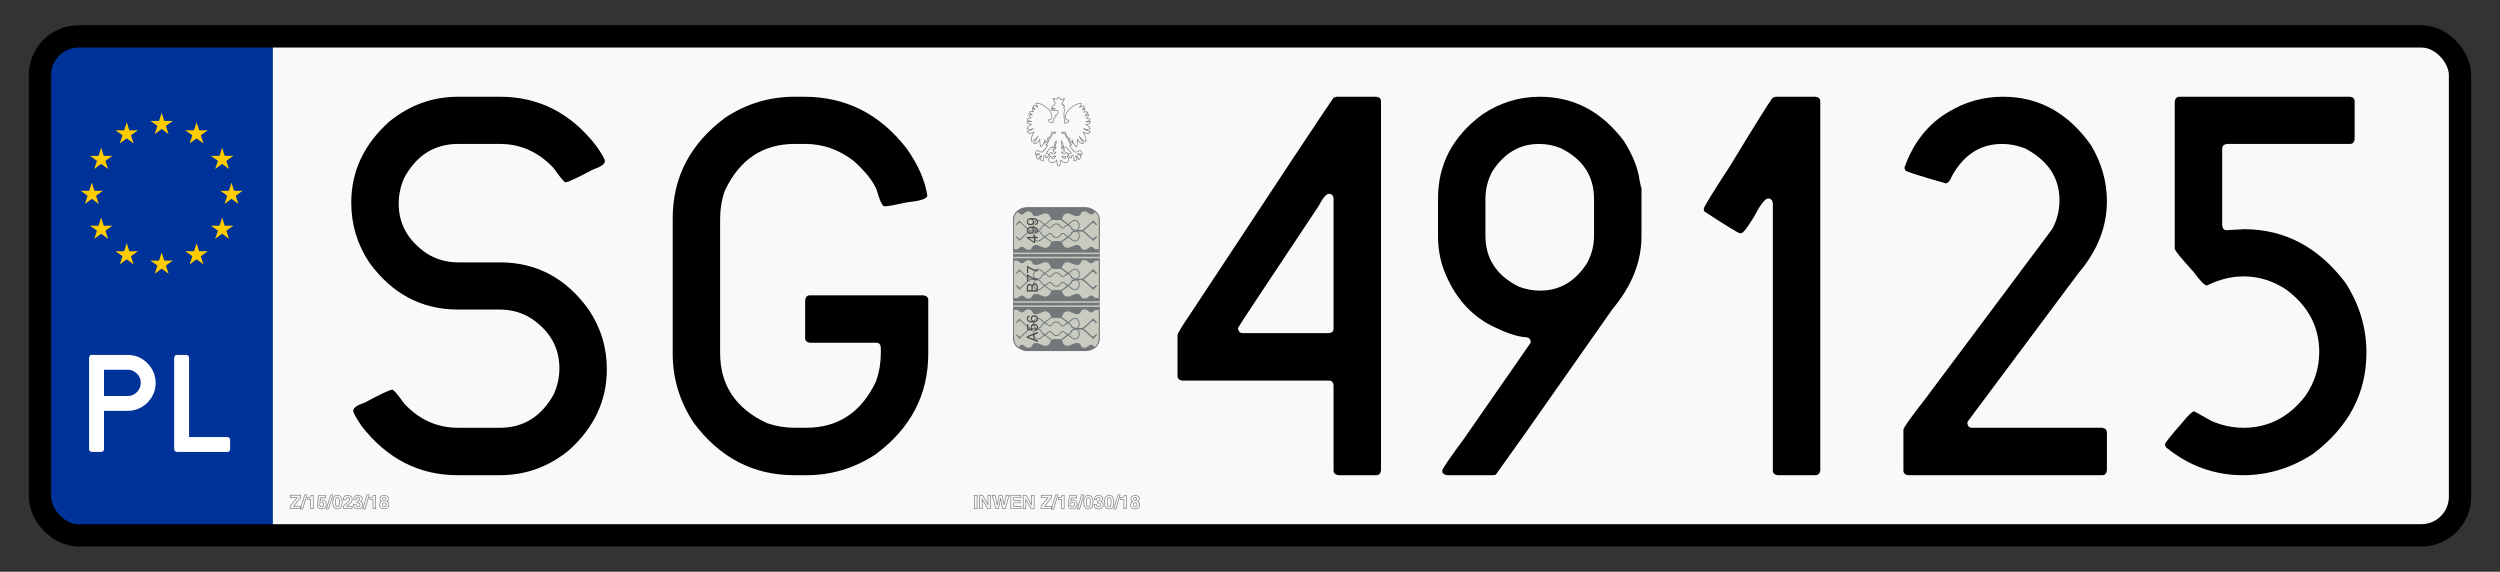 <?xml version="1.0" encoding="UTF-8" standalone="no"?>
<!-- Created with Inkscape (http://www.inkscape.org/) -->

<svg
   xmlns:dc="http://purl.org/dc/elements/1.1/"
   xmlns:cc="http://creativecommons.org/ns#"
   xmlns:rdf="http://www.w3.org/1999/02/22-rdf-syntax-ns#"
   xmlns:svg="http://www.w3.org/2000/svg"
   xmlns="http://www.w3.org/2000/svg"
   xmlns:xlink="http://www.w3.org/1999/xlink"
   xmlns:sodipodi="http://sodipodi.sourceforge.net/DTD/sodipodi-0.dtd"
   xmlns:inkscape="http://www.inkscape.org/namespaces/inkscape"
   width="346.71"
   height="79.29"
   id="svg2"
   sodipodi:version="0.32"
   inkscape:version="0.92.5 (2060ec1f9f, 2020-04-08)"
   sodipodi:docname="PolishLicensePlates2019.svg"
   inkscape:output_extension="org.inkscape.output.svg.inkscape"
   version="1.0"
   sodipodi:modified="true">
  <rect width="100%" height="100%" fill="#333333" stroke="none"/>
  <defs
     id="defs4">
    <g
       id="s">
      <g
         id="c">
        <path
           transform="matrix(0.951,0.309,-0.309,0.951,0,-1)"
           d="M 0,0 L 0,1 L 0.5,1 L 0,0 z "
           id="t" />
        <use
           id="use3302"
           transform="scale(-1,1)"
           xlink:href="#t"
           x="0"
           y="0"
           width="744.094"
           height="1052.362" />
      </g>
      <g
         id="a">
        <use
           id="use3305"
           transform="matrix(0.309,0.951,-0.951,0.309,0,0)"
           xlink:href="#c"
           x="0"
           y="0"
           width="744.094"
           height="1052.362" />
        <use
           id="use3307"
           transform="matrix(-0.809,0.588,-0.588,-0.809,0,0)"
           xlink:href="#c"
           x="0"
           y="0"
           width="744.094"
           height="1052.362" />
      </g>
      <use
         id="use3309"
         transform="scale(-1,1)"
         xlink:href="#a"
         x="0"
         y="0"
         width="744.094"
         height="1052.362" />
    </g>
    <linearGradient
       id="linearGradient14251">
      <stop
         offset="0"
         style="stop-color:#c3bdc9;stop-opacity:1"
         id="stop14253" />
      <stop
         offset="1"
         style="stop-color:#c3bdc9;stop-opacity:0"
         id="stop14255" />
    </linearGradient>
    <linearGradient
       id="linearGradient10876">
      <stop
         offset="0"
         style="stop-color:#f6d155;stop-opacity:1"
         id="stop10878" />
      <stop
         offset="1"
         style="stop-color:#dfa12f;stop-opacity:1"
         id="stop10886" />
    </linearGradient>
    <linearGradient
       gradientTransform="translate(-13.787,-14.811)"
       gradientUnits="userSpaceOnUse"
       xlink:href="#linearGradient14251"
       id="linearGradient4666"
       y2="1603.801"
       x2="1815.911"
       y1="1135.012"
       x1="2428.736" />
    <linearGradient
       gradientTransform="translate(-13.787,-14.811)"
       gradientUnits="userSpaceOnUse"
       xlink:href="#linearGradient14251"
       id="linearGradient4680"
       y2="1400.367"
       x2="871.349"
       y1="1930.344"
       x1="1895.557" />
    <linearGradient
       gradientTransform="translate(-13.787,-14.811)"
       gradientUnits="userSpaceOnUse"
       xlink:href="#linearGradient14251"
       id="linearGradient4683"
       y2="1533.992"
       x2="1253.621"
       y1="1266.386"
       x1="915.416" />
    <linearGradient
       gradientTransform="matrix(0.057,0,0,0.057,14.032,46.287)"
       gradientUnits="userSpaceOnUse"
       xlink:href="#linearGradient14251"
       id="linearGradient3968"
       y2="1533.992"
       x2="1253.621"
       y1="1266.386"
       x1="915.416" />
    <linearGradient
       gradientTransform="matrix(0.057,0,0,0.057,14.032,46.287)"
       gradientUnits="userSpaceOnUse"
       xlink:href="#linearGradient14251"
       id="linearGradient3970"
       y2="1400.367"
       x2="871.349"
       y1="1930.344"
       x1="1895.557" />
    <linearGradient
       gradientTransform="matrix(0.057,0,0,0.057,14.032,46.287)"
       gradientUnits="userSpaceOnUse"
       xlink:href="#linearGradient14251"
       id="linearGradient3972"
       y2="1603.801"
       x2="1815.911"
       y1="1135.012"
       x1="2428.736" />
    <linearGradient
       gradientTransform="matrix(1,0,0,1,-13.787,-14.807)"
       gradientUnits="userSpaceOnUse"
       xlink:href="#linearGradient14251"
       id="linearGradient4750"
       y2="1603.801"
       x2="1815.911"
       y1="1135.012"
       x1="2428.736" />
    <linearGradient
       gradientTransform="matrix(1,0,0,1,-13.787,-14.807)"
       gradientUnits="userSpaceOnUse"
       xlink:href="#linearGradient14251"
       id="linearGradient4764"
       y2="1400.367"
       x2="871.349"
       y1="1930.344"
       x1="1895.557" />
    <linearGradient
       gradientTransform="matrix(1,0,0,1,-13.787,-14.807)"
       gradientUnits="userSpaceOnUse"
       xlink:href="#linearGradient14251"
       id="linearGradient4767"
       y2="1533.992"
       x2="1253.621"
       y1="1266.386"
       x1="915.416" />
  </defs>
  <sodipodi:namedview
     id="base"
     pagecolor="#ffffff"
     bordercolor="#666666"
     borderopacity="1.0"
     inkscape:pageopacity="0.0"
     inkscape:pageshadow="2"
     inkscape:zoom="1.1648808"
     inkscape:cx="286.46027"
     inkscape:cy="-134.45512"
     inkscape:document-units="px"
     inkscape:current-layer="layer1"
     inkscape:window-width="1920"
     inkscape:window-height="991"
     inkscape:window-x="-9"
     inkscape:window-y="-9"
     showgrid="true"
     showguides="true"
     inkscape:guide-bbox="true"
     width="346.71px"
     height="79.29px"
     inkscape:snap-bbox="true"
     inkscape:bbox-paths="true"
     inkscape:bbox-nodes="true"
     inkscape:snap-bbox-edge-midpoints="true"
     inkscape:snap-bbox-midpoints="true"
     inkscape:object-paths="true"
     inkscape:snap-intersection-paths="true"
     inkscape:object-nodes="true"
     inkscape:snap-smooth-nodes="true"
     inkscape:snap-midpoints="true"
     inkscape:snap-object-midpoints="true"
     inkscape:snap-center="true"
     inkscape:snap-text-baseline="true"
     inkscape:snap-page="true"
     inkscape:snap-global="false"
     inkscape:window-maximized="1" />
  <g
     inkscape:label="Capa 1"
     inkscape:groupmode="layer"
     id="layer1"
     transform="translate(-5.528,-5.095)">
    <path
       inkscape:connector-curvature="0"
       style="fill:#f9f9f9;fill-opacity:1;fill-rule:evenodd;stroke:none;stroke-width:1px;stroke-linecap:butt;stroke-linejoin:miter;stroke-opacity:1"
       d="m 42.695,10.337 v 68.943 l 298.458,0 c 3.125,-0.012 4.712,-1.561 5.145,-4.266 l -0.094,-59.374 c -0.379,-3.157 -1.979,-5.092 -5.051,-5.556 z"
       id="path3214-4"
       sodipodi:nodetypes="ccccccc" />
    <path
       style="fill:#003399;fill-opacity:1;fill-rule:evenodd;stroke:#003399;stroke-width:1px;stroke-linecap:butt;stroke-linejoin:miter;stroke-opacity:1"
       d="M 42.869,10.363 L 42.869,79.306 L 16.327,79.306 C 13.202,79.294 11.615,77.745 11.183,75.041 L 11.277,15.667 C 11.655,12.51 13.255,10.574 16.327,10.111 L 42.869,10.363 z "
       id="path3214"
       sodipodi:nodetypes="ccccccc" />
    <g
       style="fill:#ffcc00"
       transform="matrix(1.614,0,0,1.614,27.946,32.053)"
       id="g3313">
      <use
         height="1052.362"
         width="744.094"
         x="0"
         xlink:href="#s"
         y="-6"
         id="use3315" />
      <use
         height="1052.362"
         width="744.094"
         x="0"
         xlink:href="#s"
         y="6"
         id="use3317" />
      <g
         id="l">
        <use
           height="1052.362"
           width="744.094"
           y="0"
           xlink:href="#s"
           x="-6"
           id="use3320" />
        <use
           height="1052.362"
           width="744.094"
           y="0"
           x="0"
           xlink:href="#s"
           transform="matrix(-0.809,-0.588,0.588,-0.809,-3,-5.196)"
           id="use3322" />
        <use
           height="1052.362"
           width="744.094"
           y="0"
           x="0"
           xlink:href="#s"
           transform="matrix(-0.809,0.588,-0.588,-0.809,-5.196,-3)"
           id="use3324" />
        <use
           height="1052.362"
           width="744.094"
           y="0"
           x="0"
           xlink:href="#s"
           transform="matrix(0.309,0.951,-0.951,0.309,-5.196,3)"
           id="use3326" />
        <use
           height="1052.362"
           width="744.094"
           y="0"
           x="0"
           xlink:href="#s"
           transform="matrix(0.309,0.951,-0.951,0.309,-3,5.196)"
           id="use3328" />
      </g>
      <use
         height="1052.362"
         width="744.094"
         y="0"
         x="0"
         xlink:href="#l"
         transform="scale(-1,1)"
         id="use3330" />
    </g>
    <rect
       style="fill:none;fill-opacity:1;stroke:#000000;stroke-width:3.093;stroke-miterlimit:4;stroke-dasharray:none;stroke-opacity:1"
       id="rect3216"
       width="335.622"
       height="69.193"
       x="11.072"
       y="10.144"
       ry="5.357" />
    <g
       id="g5522"
       transform="matrix(0.171,0,0,0.171,28.329,-54.901)">
      <rect
         rx="10.847"
         ry="9.851"
         y="519.384"
         x="688.737"
         height="115.692"
         width="69.333"
         id="rect2288"
         style="fill:#73777a;fill-opacity:1;stroke:#757578;stroke-width:1.039;stroke-miterlimit:4;stroke-dasharray:none;stroke-opacity:1" />
      <path
         sodipodi:nodetypes="ccccsscccsscccssccccccsscccsscccssccc"
         d="m 758.171,561.844 -3.1e-4,31.187 c -0.269,0 -1.835,0 -2.79,0 -1.751,-0.388 -2.435,-2.662 -4.534,-2.009 -1.935,1.245 -2.272,2.357 -4.752,2.357 -1.52,0 -2.413,-0.53 -3.037,-1.776 -0.731,-1.461 -1.014,-2.092 -3.139,-2.092 -3.03,0.36 -4.941,2.373 -8.021,2.325 -2.189,-0.41 -3.344,-1.794 -4.069,-4.069 -0.677,-1.129 -1.584,-1.395 -3.022,-1.395 -1.439,0 -1.177,3.5e-4 -2.616,3.5e-4 -1.439,0 -2.345,0.266 -3.022,1.395 -0.724,2.274 -1.88,3.659 -4.069,4.069 -3.08,0.048 -4.991,-1.964 -8.021,-2.325 -2.124,0 -2.408,0.631 -3.139,2.092 -0.623,1.247 -1.517,1.776 -3.037,1.776 -2.479,0 -2.817,-1.112 -4.752,-2.357 -2.098,-0.653 -2.783,1.621 -4.534,2.009 -0.955,0 -2.706,0 -2.975,0 l 3e-4,-31.187 c 0.269,0 2.02,0 2.975,0 1.751,0.388 2.435,2.662 4.534,2.009 1.935,-1.245 2.272,-2.357 4.752,-2.357 1.52,0 2.413,0.53 3.037,1.776 0.731,1.461 1.014,2.092 3.139,2.092 3.03,-0.36 4.941,-2.373 8.021,-2.325 2.189,0.41 3.344,1.794 4.069,4.069 0.677,1.129 1.584,1.395 3.022,1.395 1.439,0 1.177,3.5e-4 2.616,3.5e-4 1.439,0 2.345,-0.266 3.022,-1.395 0.724,-2.274 1.88,-3.659 4.069,-4.069 3.08,-0.048 4.991,1.964 8.021,2.325 2.124,0 2.408,-0.631 3.139,-2.092 0.623,-1.247 1.517,-1.776 3.037,-1.776 2.479,0 2.817,1.112 4.752,2.357 2.098,0.653 2.783,-1.621 4.534,-2.009 0.955,0 2.521,0 2.79,0 z"
         style="fill:#c8cbc0;fill-opacity:1;fill-rule:evenodd;stroke:#73777a;stroke-width:0.766px;stroke-linecap:butt;stroke-linejoin:miter;stroke-opacity:1"
         id="path3263"
         inkscape:connector-curvature="0" />
      <g
         transform="matrix(0.766,0,0,0.766,395.144,182.681)"
         id="g4319">
        <g
           id="g4271"
           style="stroke:#73777a;stroke-opacity:1">
          <g
             id="g4253"
             style="stroke:#73777a;stroke-opacity:1">
            <path
               style="fill:none;fill-rule:evenodd;stroke:#73777a;stroke-width:1px;stroke-linecap:butt;stroke-linejoin:miter;stroke-opacity:1"
               d="m 438.429,506.694 c 1.05,1.709 1.258,3.549 7.571,3.596 l 4,0 c 2.306,-0.088 6.828,-5.247 12,-10 l 3.537,3.893 c -1.691,-1.505 -3.382,-3.642 -5.073,-2.429"
               id="path4246"
               transform="translate(5.528,5.095)"
               sodipodi:nodetypes="cccccc"
               inkscape:connector-curvature="0" />
            <path
               style="fill:none;fill-rule:evenodd;stroke:#73777a;stroke-width:1px;stroke-linecap:butt;stroke-linejoin:miter;stroke-opacity:1"
               d="m 426.14,497.892 c 2.415,-0.089 6.851,4.526 10.144,6.77"
               id="path4248"
               transform="translate(5.528,5.095)"
               sodipodi:nodetypes="cc"
               inkscape:connector-curvature="0" />
          </g>
          <path
             sodipodi:nodetypes="cccc"
             transform="translate(5.528,5.095)"
             id="path4250"
             d="m 435,504.29 5,-4 c 3.279,-1.764 5.57,-0.597 7,3 0.808,3.137 -0.496,6.456 -3.537,6.893"
             style="fill:none;fill-rule:evenodd;stroke:#73777a;stroke-width:1px;stroke-linecap:butt;stroke-linejoin:miter;stroke-opacity:1"
             inkscape:connector-curvature="0" />
        </g>
        <path
           style="fill:none;fill-rule:evenodd;stroke:#73777a;stroke-width:1px;stroke-linecap:butt;stroke-linejoin:miter;stroke-opacity:1"
           d="m 431.668,502.987 c 2.415,-0.089 6.851,4.526 10.144,6.77"
           id="path4267"
           sodipodi:nodetypes="cc"
           inkscape:connector-curvature="0" />
        <path
           style="fill:none;fill-rule:evenodd;stroke:#73777a;stroke-width:1px;stroke-linecap:butt;stroke-linejoin:miter;stroke-opacity:1"
           d="m 416.627,509.385 -5,-4 c -3.279,-1.764 -5.57,-0.597 -7,3 -0.808,3.137 0.496,6.456 3.537,6.893"
           id="path4269"
           sodipodi:nodetypes="cccc"
           inkscape:connector-curvature="0" />
        <path
           id="path4265"
           style="fill:none;fill-rule:evenodd;stroke:#73777a;stroke-width:1px;stroke-linecap:butt;stroke-linejoin:miter;stroke-opacity:1"
           d="m 391.001,506.849 c -1.691,-1.213 -3.382,0.924 -5.073,2.429 l 3.537,-3.893 c 5.172,4.753 9.694,9.912 12,10 l 4,0 c 6.313,-0.047 6.521,-1.887 7.571,-3.596 2.03,-3.483 4.918,-2.361 6.518,-0.429 2.968,3.193 4.044,-0.489 5.911,-1.975 1.867,-1.486 4.196,-1.486 6.063,0 1.867,1.486 2.943,5.168 5.911,1.975 1.6,-1.932 4.488,-3.054 6.518,0.429 1.05,1.709 1.258,3.549 7.571,3.596 l 4,0 c 2.306,-0.088 6.828,-5.247 12,-10 l 3.537,3.893 c -1.691,-1.505 -3.382,-3.642 -5.073,-2.429"
           sodipodi:nodetypes="cccccccccccccccc"
           inkscape:connector-curvature="0" />
        <path
           style="fill:none;fill-rule:evenodd;stroke:#73777a;stroke-width:1px;stroke-linecap:butt;stroke-linejoin:miter;stroke-opacity:1"
           d="m 425.427,502.987 c -2.415,-0.089 -6.851,4.526 -10.144,6.77"
           id="path4309"
           sodipodi:nodetypes="cc"
           inkscape:connector-curvature="0" />
      </g>
      <g
         transform="matrix(0.766,0,0,-0.766,395.144,972.412)"
         id="g4330">
        <g
           id="g4332"
           style="stroke:#73777a;stroke-opacity:1">
          <g
             id="g4334"
             style="stroke:#73777a;stroke-opacity:1">
            <path
               style="fill:none;fill-rule:evenodd;stroke:#73777a;stroke-width:1px;stroke-linecap:butt;stroke-linejoin:miter;stroke-opacity:1"
               d="m 438.429,506.694 c 1.05,1.709 1.258,3.549 7.571,3.596 l 4,0 c 2.306,-0.088 6.828,-5.247 12,-10 l 3.537,3.893 c -1.691,-1.505 -3.382,-3.642 -5.073,-2.429"
               id="path4336"
               transform="translate(5.528,5.095)"
               sodipodi:nodetypes="cccccc"
               inkscape:connector-curvature="0" />
            <path
               style="fill:none;fill-rule:evenodd;stroke:#73777a;stroke-width:1px;stroke-linecap:butt;stroke-linejoin:miter;stroke-opacity:1"
               d="m 426.14,497.892 c 2.415,-0.089 6.851,4.526 10.144,6.77"
               id="path4338"
               transform="translate(5.528,5.095)"
               sodipodi:nodetypes="cc"
               inkscape:connector-curvature="0" />
          </g>
          <path
             sodipodi:nodetypes="cccc"
             transform="translate(5.528,5.095)"
             id="path4340"
             d="m 435,504.29 5,-4 c 3.279,-1.764 5.57,-0.597 7,3 0.808,3.137 -0.496,6.456 -3.537,6.893"
             style="fill:none;fill-rule:evenodd;stroke:#73777a;stroke-width:1px;stroke-linecap:butt;stroke-linejoin:miter;stroke-opacity:1"
             inkscape:connector-curvature="0" />
        </g>
        <path
           style="fill:none;fill-rule:evenodd;stroke:#73777a;stroke-width:1px;stroke-linecap:butt;stroke-linejoin:miter;stroke-opacity:1"
           d="m 431.668,502.987 c 2.415,-0.089 6.851,4.526 10.144,6.77"
           id="path4342"
           sodipodi:nodetypes="cc"
           inkscape:connector-curvature="0" />
        <path
           style="fill:none;fill-rule:evenodd;stroke:#73777a;stroke-width:1px;stroke-linecap:butt;stroke-linejoin:miter;stroke-opacity:1"
           d="m 416.627,509.385 -5,-4 c -3.279,-1.764 -5.57,-0.597 -7,3 -0.808,3.137 0.496,6.456 3.537,6.893"
           id="path4344"
           sodipodi:nodetypes="cccc"
           inkscape:connector-curvature="0" />
        <path
           id="path4346"
           style="fill:none;fill-rule:evenodd;stroke:#73777a;stroke-width:1px;stroke-linecap:butt;stroke-linejoin:miter;stroke-opacity:1"
           d="m 391.001,506.849 c -1.691,-1.213 -3.382,0.924 -5.073,2.429 l 3.537,-3.893 c 5.172,4.753 9.694,9.912 12,10 l 4,0 c 6.313,-0.047 6.521,-1.887 7.571,-3.596 2.03,-3.483 4.918,-2.361 6.518,-0.429 2.968,3.193 4.044,-0.489 5.911,-1.975 1.867,-1.486 4.196,-1.486 6.063,0 1.867,1.486 2.943,5.168 5.911,1.975 1.6,-1.932 4.488,-3.054 6.518,0.429 1.05,1.709 1.258,3.549 7.571,3.596 l 4,0 c 2.306,-0.088 6.828,-5.247 12,-10 l 3.537,3.893 c -1.691,-1.505 -3.382,-3.642 -5.073,-2.429"
           sodipodi:nodetypes="cccccccccccccccc"
           inkscape:connector-curvature="0" />
        <path
           style="fill:none;fill-rule:evenodd;stroke:#73777a;stroke-width:1px;stroke-linecap:butt;stroke-linejoin:miter;stroke-opacity:1"
           d="m 425.427,502.987 c -2.415,-0.089 -6.851,4.526 -10.144,6.77"
           id="path4348"
           sodipodi:nodetypes="cc"
           inkscape:connector-curvature="0" />
      </g>
      <path
         id="text4354"
         d="m 708.38,587.361 -8.992,0 0,-3.373 c 10e-6,-0.687 0.091,-1.238 0.273,-1.653 0.182,-0.415 0.462,-0.74 0.84,-0.975 0.378,-0.235 0.774,-0.353 1.187,-0.353 0.384,0 0.746,0.104 1.086,0.313 0.339,0.209 0.613,0.523 0.822,0.945 0.159,-0.544 0.431,-0.962 0.816,-1.254 0.384,-0.292 0.838,-0.439 1.362,-0.439 0.421,1e-5 0.813,0.089 1.175,0.267 0.362,0.178 0.641,0.398 0.837,0.659 0.196,0.262 0.345,0.59 0.445,0.984 0.1,0.395 0.15,0.878 0.15,1.451 l 0,3.429 z m -5.214,-1.19 0,-1.944 c 10e-6,-0.527 -0.035,-0.906 -0.104,-1.135 -0.09,-0.303 -0.239,-0.531 -0.448,-0.684 -0.209,-0.153 -0.47,-0.23 -0.785,-0.23 -0.298,0 -0.561,0.072 -0.788,0.215 -0.227,0.143 -0.382,0.348 -0.466,0.613 -0.084,0.266 -0.126,0.722 -0.126,1.368 l 0,1.797 2.717,0 z m 4.152,0 0,-2.239 c 0,-0.384 -0.014,-0.654 -0.043,-0.81 -0.049,-0.274 -0.131,-0.503 -0.245,-0.687 -0.114,-0.184 -0.281,-0.335 -0.5,-0.454 -0.219,-0.119 -0.471,-0.178 -0.757,-0.178 -0.335,0 -0.627,0.086 -0.874,0.258 -0.247,0.172 -0.421,0.41 -0.521,0.715 -0.1,0.305 -0.15,0.743 -0.15,1.316 l 0,2.079 3.091,0 z m -6.753,-6.876 -1.061,0 0,-5.821 0.859,0 c 0.609,0.572 1.419,1.14 2.429,1.702 1.01,0.562 2.049,0.997 3.116,1.303 0.752,0.221 1.576,0.362 2.472,0.423 l 0,1.135 c -0.707,-0.012 -1.562,-0.151 -2.564,-0.417 -1.002,-0.266 -1.968,-0.647 -2.898,-1.144 -0.93,-0.497 -1.714,-1.025 -2.352,-1.586 l 0,4.404 z m 0,-6.992 -1.061,0 0,-5.821 0.859,0 c 0.609,0.572 1.419,1.14 2.429,1.702 1.01,0.562 2.049,0.997 3.116,1.303 0.752,0.221 1.576,0.362 2.472,0.423 l 0,1.135 c -0.707,-0.012 -1.562,-0.151 -2.564,-0.417 -1.002,-0.266 -1.968,-0.647 -2.898,-1.144 -0.93,-0.497 -1.714,-1.025 -2.352,-1.586 l 0,4.404 z"
         style="font-style:normal;font-weight:normal;font-size:16.399px;font-family:'Book Antiqua';writing-mode:lr-tb;fill:#4d4d4d;fill-opacity:1;stroke:none;stroke-width:1px;stroke-linecap:butt;stroke-linejoin:miter;stroke-opacity:1"
         inkscape:connector-curvature="0" />
      <path
         sodipodi:nodetypes="ccccsscccsscccssccccccsscccsscccssccc"
         d="m 758.171,529.055 -2.8e-4,24.396 c -0.269,0 -1.835,0 -2.79,0 -1.751,-0.388 -2.435,-2.662 -4.534,-2.009 -1.935,1.245 -2.272,2.357 -4.752,2.357 -1.52,0 -2.413,-0.53 -3.037,-1.776 -0.731,-1.461 -1.014,-2.092 -3.139,-2.092 -3.03,0.36 -4.941,2.373 -8.021,2.325 -2.189,-0.41 -3.344,-1.794 -4.069,-4.069 -0.677,-1.129 -1.584,-1.395 -3.022,-1.395 -1.439,0 -1.177,3.5e-4 -2.616,3.5e-4 -1.439,0 -2.345,0.266 -3.022,1.395 -0.724,2.274 -1.88,3.659 -4.069,4.069 -3.08,0.048 -4.991,-1.964 -8.021,-2.325 -2.124,0 -2.408,0.631 -3.139,2.092 -0.623,1.247 -1.517,1.776 -3.037,1.776 -2.479,0 -2.817,-1.112 -4.752,-2.357 -2.098,-0.653 -2.783,1.621 -4.534,2.009 -0.955,0 -2.706,0 -2.975,0 l 2.7e-4,-24.572 c 0.247,-3.897 2.351,-5.875 3.057,-6.533 1.751,0.388 2.353,2.58 4.451,1.927 1.935,-1.245 2.272,-2.357 4.752,-2.357 1.52,0 2.413,0.53 3.037,1.776 0.731,1.461 1.014,2.092 3.139,2.092 3.03,-0.36 4.941,-2.373 8.021,-2.325 2.189,0.41 3.344,1.794 4.069,4.069 0.677,1.129 1.584,1.395 3.022,1.395 1.439,0 1.177,3.5e-4 2.616,3.5e-4 1.439,0 2.345,-0.266 3.022,-1.395 0.724,-2.274 1.88,-3.659 4.069,-4.069 3.08,-0.048 4.991,1.964 8.021,2.325 2.124,0 2.408,-0.631 3.139,-2.092 0.623,-1.247 1.517,-1.776 3.037,-1.776 2.479,0 2.817,1.112 4.752,2.357 2.098,0.653 2.536,-1.415 4.287,-1.803 1.941,1.604 2.889,4.037 3.036,6.585 z"
         style="fill:#c8cbc0;fill-opacity:1;fill-rule:evenodd;stroke:#73777a;stroke-width:0.766px;stroke-linecap:butt;stroke-linejoin:miter;stroke-opacity:1"
         id="path4385"
         inkscape:connector-curvature="0" />
      <g
         transform="matrix(0.766,0,0,0.766,395.144,143.102)"
         id="g4387">
        <g
           id="g4389"
           style="stroke:#73777a;stroke-opacity:1">
          <g
             id="g4391"
             style="stroke:#73777a;stroke-opacity:1">
            <path
               style="fill:none;fill-rule:evenodd;stroke:#73777a;stroke-width:1px;stroke-linecap:butt;stroke-linejoin:miter;stroke-opacity:1"
               d="m 438.429,506.694 c 1.05,1.709 1.258,3.549 7.571,3.596 l 4,0 c 2.306,-0.088 6.828,-5.247 12,-10 l 3.537,3.893 c -1.691,-1.505 -3.382,-3.642 -5.073,-2.429"
               id="path4393"
               transform="translate(5.528,5.095)"
               sodipodi:nodetypes="cccccc"
               inkscape:connector-curvature="0" />
            <path
               style="fill:none;fill-rule:evenodd;stroke:#73777a;stroke-width:1px;stroke-linecap:butt;stroke-linejoin:miter;stroke-opacity:1"
               d="m 426.14,497.892 c 2.415,-0.089 6.851,4.526 10.144,6.77"
               id="path4395"
               transform="translate(5.528,5.095)"
               sodipodi:nodetypes="cc"
               inkscape:connector-curvature="0" />
          </g>
          <path
             sodipodi:nodetypes="cccc"
             transform="translate(5.528,5.095)"
             id="path4397"
             d="m 435,504.29 5,-4 c 3.279,-1.764 5.57,-0.597 7,3 0.808,3.137 -0.496,6.456 -3.537,6.893"
             style="fill:none;fill-rule:evenodd;stroke:#73777a;stroke-width:1px;stroke-linecap:butt;stroke-linejoin:miter;stroke-opacity:1"
             inkscape:connector-curvature="0" />
        </g>
        <path
           style="fill:none;fill-rule:evenodd;stroke:#73777a;stroke-width:1px;stroke-linecap:butt;stroke-linejoin:miter;stroke-opacity:1"
           d="m 431.668,502.987 c 2.415,-0.089 6.851,4.526 10.144,6.77"
           id="path4399"
           sodipodi:nodetypes="cc"
           inkscape:connector-curvature="0" />
        <path
           style="fill:none;fill-rule:evenodd;stroke:#73777a;stroke-width:1px;stroke-linecap:butt;stroke-linejoin:miter;stroke-opacity:1"
           d="m 416.627,509.385 -5,-4 c -3.279,-1.764 -5.57,-0.597 -7,3 -0.808,3.137 0.496,6.456 3.537,6.893"
           id="path4401"
           sodipodi:nodetypes="cccc"
           inkscape:connector-curvature="0" />
        <path
           id="path4403"
           style="fill:none;fill-rule:evenodd;stroke:#73777a;stroke-width:1px;stroke-linecap:butt;stroke-linejoin:miter;stroke-opacity:1"
           d="m 391.001,506.849 c -1.691,-1.213 -3.382,0.924 -5.073,2.429 l 3.537,-3.893 c 5.172,4.753 9.694,9.912 12,10 l 4,0 c 6.313,-0.047 6.521,-1.887 7.571,-3.596 2.03,-3.483 4.918,-2.361 6.518,-0.429 2.968,3.193 4.044,-0.489 5.911,-1.975 1.867,-1.486 4.196,-1.486 6.063,0 1.867,1.486 2.943,5.168 5.911,1.975 1.6,-1.932 4.488,-3.054 6.518,0.429 1.05,1.709 1.258,3.549 7.571,3.596 l 4,0 c 2.306,-0.088 6.828,-5.247 12,-10 l 3.537,3.893 c -1.691,-1.505 -3.382,-3.642 -5.073,-2.429"
           sodipodi:nodetypes="cccccccccccccccc"
           inkscape:connector-curvature="0" />
        <path
           style="fill:none;fill-rule:evenodd;stroke:#73777a;stroke-width:1px;stroke-linecap:butt;stroke-linejoin:miter;stroke-opacity:1"
           d="m 425.427,502.987 c -2.415,-0.089 -6.851,4.526 -10.144,6.77"
           id="path4405"
           sodipodi:nodetypes="cc"
           inkscape:connector-curvature="0" />
      </g>
      <g
         transform="matrix(0.766,0,0,-0.766,395.144,932.833)"
         id="g4407">
        <g
           id="g4409"
           style="stroke:#73777a;stroke-opacity:1">
          <g
             id="g4411"
             style="stroke:#73777a;stroke-opacity:1">
            <path
               style="fill:none;fill-rule:evenodd;stroke:#73777a;stroke-width:1px;stroke-linecap:butt;stroke-linejoin:miter;stroke-opacity:1"
               d="m 438.429,506.694 c 1.05,1.709 1.258,3.549 7.571,3.596 l 4,0 c 2.306,-0.088 6.828,-5.247 12,-10 l 3.537,3.893 c -1.691,-1.505 -3.382,-3.642 -5.073,-2.429"
               id="path4413"
               transform="translate(5.528,5.095)"
               sodipodi:nodetypes="cccccc"
               inkscape:connector-curvature="0" />
            <path
               style="fill:none;fill-rule:evenodd;stroke:#73777a;stroke-width:1px;stroke-linecap:butt;stroke-linejoin:miter;stroke-opacity:1"
               d="m 426.14,497.892 c 2.415,-0.089 6.851,4.526 10.144,6.77"
               id="path4415"
               transform="translate(5.528,5.095)"
               sodipodi:nodetypes="cc"
               inkscape:connector-curvature="0" />
          </g>
          <path
             sodipodi:nodetypes="cccc"
             transform="translate(5.528,5.095)"
             id="path4417"
             d="m 435,504.29 5,-4 c 3.279,-1.764 5.57,-0.597 7,3 0.808,3.137 -0.496,6.456 -3.537,6.893"
             style="fill:none;fill-rule:evenodd;stroke:#73777a;stroke-width:1px;stroke-linecap:butt;stroke-linejoin:miter;stroke-opacity:1"
             inkscape:connector-curvature="0" />
        </g>
        <path
           style="fill:none;fill-rule:evenodd;stroke:#73777a;stroke-width:1px;stroke-linecap:butt;stroke-linejoin:miter;stroke-opacity:1"
           d="m 431.668,502.987 c 2.415,-0.089 6.851,4.526 10.144,6.77"
           id="path4419"
           sodipodi:nodetypes="cc"
           inkscape:connector-curvature="0" />
        <path
           style="fill:none;fill-rule:evenodd;stroke:#73777a;stroke-width:1px;stroke-linecap:butt;stroke-linejoin:miter;stroke-opacity:1"
           d="m 416.627,509.385 -5,-4 c -3.279,-1.764 -5.57,-0.597 -7,3 -0.808,3.137 0.496,6.456 3.537,6.893"
           id="path4421"
           sodipodi:nodetypes="cccc"
           inkscape:connector-curvature="0" />
        <path
           id="path4423"
           style="fill:none;fill-rule:evenodd;stroke:#73777a;stroke-width:1px;stroke-linecap:butt;stroke-linejoin:miter;stroke-opacity:1"
           d="m 391.001,506.849 c -1.691,-1.213 -3.382,0.924 -5.073,2.429 l 3.537,-3.893 c 5.172,4.753 9.694,9.912 12,10 l 4,0 c 6.313,-0.047 6.521,-1.887 7.571,-3.596 2.03,-3.483 4.918,-2.361 6.518,-0.429 2.968,3.193 4.044,-0.489 5.911,-1.975 1.867,-1.486 4.196,-1.486 6.063,0 1.867,1.486 2.943,5.168 5.911,1.975 1.6,-1.932 4.488,-3.054 6.518,0.429 1.05,1.709 1.258,3.549 7.571,3.596 l 4,0 c 2.306,-0.088 6.828,-5.247 12,-10 l 3.537,3.893 c -1.691,-1.505 -3.382,-3.642 -5.073,-2.429"
           sodipodi:nodetypes="cccccccccccccccc"
           inkscape:connector-curvature="0" />
        <path
           style="fill:none;fill-rule:evenodd;stroke:#73777a;stroke-width:1px;stroke-linecap:butt;stroke-linejoin:miter;stroke-opacity:1"
           d="m 425.427,502.987 c -2.415,-0.089 -6.851,4.526 -10.144,6.77"
           id="path4425"
           sodipodi:nodetypes="cc"
           inkscape:connector-curvature="0" />
      </g>
      <path
         sodipodi:nodetypes="ccccsscccsscccssccccccsscccsscccssccc"
         d="m 758.171,601.75 -2.8e-4,22.293 c 0.169,3.619 -1.01,6.307 -3.546,8.574 -1.751,-0.388 -1.68,-2.342 -3.778,-1.689 -1.935,1.245 -2.272,2.357 -4.752,2.357 -1.52,0 -2.413,-0.53 -3.037,-1.776 -0.731,-1.461 -1.014,-2.092 -3.139,-2.092 -3.03,0.36 -4.941,2.373 -8.021,2.325 -2.189,-0.41 -3.344,-1.794 -4.069,-4.069 -0.677,-1.129 -1.584,-1.395 -3.022,-1.395 -1.439,0 -1.177,3.5e-4 -2.616,3.5e-4 -1.439,0 -2.345,0.266 -3.022,1.395 -0.724,2.274 -1.88,3.659 -4.069,4.069 -3.08,0.048 -4.991,-1.964 -8.021,-2.325 -2.124,0 -2.408,0.631 -3.139,2.092 -0.623,1.247 -1.517,1.776 -3.037,1.776 -2.479,0 -2.817,-1.112 -4.752,-2.357 -2.098,-0.653 -1.998,1.446 -3.749,1.834 -3.198,-2.609 -3.809,-6.003 -3.759,-7.827 l 2.8e-4,-23.186 c 0.269,0 2.02,0 2.975,0 1.751,0.388 2.435,2.662 4.534,2.009 1.935,-1.245 2.272,-2.357 4.752,-2.357 1.52,0 2.413,0.53 3.037,1.776 0.731,1.461 1.014,2.092 3.139,2.092 3.03,-0.36 4.941,-2.373 8.021,-2.325 2.189,0.41 3.344,1.794 4.069,4.069 0.677,1.129 1.584,1.395 3.022,1.395 1.439,0 1.177,3.5e-4 2.616,3.5e-4 1.439,0 2.345,-0.266 3.022,-1.395 0.724,-2.274 1.88,-3.659 4.069,-4.069 3.08,-0.048 4.991,1.964 8.021,2.325 2.124,0 2.408,-0.631 3.139,-2.092 0.623,-1.247 1.517,-1.776 3.037,-1.776 2.479,0 2.817,1.112 4.752,2.357 2.098,0.653 2.783,-1.621 4.534,-2.009 0.955,0 2.521,0 2.79,0 z"
         style="fill:#c8cbc0;fill-opacity:1;fill-rule:evenodd;stroke:#73777a;stroke-width:0.766px;stroke-linecap:butt;stroke-linejoin:miter;stroke-opacity:1"
         id="path4431"
         inkscape:connector-curvature="0" />
      <g
         transform="matrix(0.766,0,0,0.766,395.144,222.586)"
         id="g4433">
        <g
           id="g4435"
           style="stroke:#73777a;stroke-opacity:1">
          <g
             id="g4437"
             style="stroke:#73777a;stroke-opacity:1">
            <path
               style="fill:none;fill-rule:evenodd;stroke:#73777a;stroke-width:1px;stroke-linecap:butt;stroke-linejoin:miter;stroke-opacity:1"
               d="m 438.429,506.694 c 1.05,1.709 1.258,3.549 7.571,3.596 l 4,0 c 2.306,-0.088 6.828,-5.247 12,-10 l 3.537,3.893 c -1.691,-1.505 -3.382,-3.642 -5.073,-2.429"
               id="path4439"
               transform="translate(5.528,5.095)"
               sodipodi:nodetypes="cccccc"
               inkscape:connector-curvature="0" />
            <path
               style="fill:none;fill-rule:evenodd;stroke:#73777a;stroke-width:1px;stroke-linecap:butt;stroke-linejoin:miter;stroke-opacity:1"
               d="m 426.14,497.892 c 2.415,-0.089 6.851,4.526 10.144,6.77"
               id="path4441"
               transform="translate(5.528,5.095)"
               sodipodi:nodetypes="cc"
               inkscape:connector-curvature="0" />
          </g>
          <path
             sodipodi:nodetypes="cccc"
             transform="translate(5.528,5.095)"
             id="path4443"
             d="m 435,504.29 5,-4 c 3.279,-1.764 5.57,-0.597 7,3 0.808,3.137 -0.496,6.456 -3.537,6.893"
             style="fill:none;fill-rule:evenodd;stroke:#73777a;stroke-width:1px;stroke-linecap:butt;stroke-linejoin:miter;stroke-opacity:1"
             inkscape:connector-curvature="0" />
        </g>
        <path
           style="fill:none;fill-rule:evenodd;stroke:#73777a;stroke-width:1px;stroke-linecap:butt;stroke-linejoin:miter;stroke-opacity:1"
           d="m 431.668,502.987 c 2.415,-0.089 6.851,4.526 10.144,6.77"
           id="path4445"
           sodipodi:nodetypes="cc"
           inkscape:connector-curvature="0" />
        <path
           style="fill:none;fill-rule:evenodd;stroke:#73777a;stroke-width:1px;stroke-linecap:butt;stroke-linejoin:miter;stroke-opacity:1"
           d="m 416.627,509.385 -5,-4 c -3.279,-1.764 -5.57,-0.597 -7,3 -0.808,3.137 0.496,6.456 3.537,6.893"
           id="path4447"
           sodipodi:nodetypes="cccc"
           inkscape:connector-curvature="0" />
        <path
           id="path4449"
           style="fill:none;fill-rule:evenodd;stroke:#73777a;stroke-width:1px;stroke-linecap:butt;stroke-linejoin:miter;stroke-opacity:1"
           d="m 391.001,506.849 c -1.691,-1.213 -3.382,0.924 -5.073,2.429 l 3.537,-3.893 c 5.172,4.753 9.694,9.912 12,10 l 4,0 c 6.313,-0.047 6.521,-1.887 7.571,-3.596 2.03,-3.483 4.918,-2.361 6.518,-0.429 2.968,3.193 4.044,-0.489 5.911,-1.975 1.867,-1.486 4.196,-1.486 6.063,0 1.867,1.486 2.943,5.168 5.911,1.975 1.6,-1.932 4.488,-3.054 6.518,0.429 1.05,1.709 1.258,3.549 7.571,3.596 l 4,0 c 2.306,-0.088 6.828,-5.247 12,-10 l 3.537,3.893 c -1.691,-1.505 -3.382,-3.642 -5.073,-2.429"
           sodipodi:nodetypes="cccccccccccccccc"
           inkscape:connector-curvature="0" />
        <path
           style="fill:none;fill-rule:evenodd;stroke:#73777a;stroke-width:1px;stroke-linecap:butt;stroke-linejoin:miter;stroke-opacity:1"
           d="m 425.427,502.987 c -2.415,-0.089 -6.851,4.526 -10.144,6.77"
           id="path4451"
           sodipodi:nodetypes="cc"
           inkscape:connector-curvature="0" />
      </g>
      <g
         transform="matrix(0.766,0,0,-0.766,395.144,1012.318)"
         id="g4453">
        <g
           id="g4455"
           style="stroke:#73777a;stroke-opacity:1">
          <g
             id="g4457"
             style="stroke:#73777a;stroke-opacity:1">
            <path
               style="fill:none;fill-rule:evenodd;stroke:#73777a;stroke-width:1px;stroke-linecap:butt;stroke-linejoin:miter;stroke-opacity:1"
               d="m 438.429,506.694 c 1.05,1.709 1.258,3.549 7.571,3.596 l 4,0 c 2.306,-0.088 6.828,-5.247 12,-10 l 3.537,3.893 c -1.691,-1.505 -3.382,-3.642 -5.073,-2.429"
               id="path4459"
               transform="translate(5.528,5.095)"
               sodipodi:nodetypes="cccccc"
               inkscape:connector-curvature="0" />
            <path
               style="fill:none;fill-rule:evenodd;stroke:#73777a;stroke-width:1px;stroke-linecap:butt;stroke-linejoin:miter;stroke-opacity:1"
               d="m 426.14,497.892 c 2.415,-0.089 6.851,4.526 10.144,6.77"
               id="path4461"
               transform="translate(5.528,5.095)"
               sodipodi:nodetypes="cc"
               inkscape:connector-curvature="0" />
          </g>
          <path
             sodipodi:nodetypes="cccc"
             transform="translate(5.528,5.095)"
             id="path4463"
             d="m 435,504.29 5,-4 c 3.279,-1.764 5.57,-0.597 7,3 0.808,3.137 -0.496,6.456 -3.537,6.893"
             style="fill:none;fill-rule:evenodd;stroke:#73777a;stroke-width:1px;stroke-linecap:butt;stroke-linejoin:miter;stroke-opacity:1"
             inkscape:connector-curvature="0" />
        </g>
        <path
           style="fill:none;fill-rule:evenodd;stroke:#73777a;stroke-width:1px;stroke-linecap:butt;stroke-linejoin:miter;stroke-opacity:1"
           d="m 431.668,502.987 c 2.415,-0.089 6.851,4.526 10.144,6.77"
           id="path4465"
           sodipodi:nodetypes="cc"
           inkscape:connector-curvature="0" />
        <path
           style="fill:none;fill-rule:evenodd;stroke:#73777a;stroke-width:1px;stroke-linecap:butt;stroke-linejoin:miter;stroke-opacity:1"
           d="m 416.627,509.385 -5,-4 c -3.279,-1.764 -5.57,-0.597 -7,3 -0.808,3.137 0.496,6.456 3.537,6.893"
           id="path4467"
           sodipodi:nodetypes="cccc"
           inkscape:connector-curvature="0" />
        <path
           id="path4469"
           style="fill:none;fill-rule:evenodd;stroke:#73777a;stroke-width:1px;stroke-linecap:butt;stroke-linejoin:miter;stroke-opacity:1"
           d="m 391.001,506.849 c -1.691,-1.213 -3.382,0.924 -5.073,2.429 l 3.537,-3.893 c 5.172,4.753 9.694,9.912 12,10 l 4,0 c 6.313,-0.047 6.521,-1.887 7.571,-3.596 2.03,-3.483 4.918,-2.361 6.518,-0.429 2.968,3.193 4.044,-0.489 5.911,-1.975 1.867,-1.486 4.196,-1.486 6.063,0 1.867,1.486 2.943,5.168 5.911,1.975 1.6,-1.932 4.488,-3.054 6.518,0.429 1.05,1.709 1.258,3.549 7.571,3.596 l 4,0 c 2.306,-0.088 6.828,-5.247 12,-10 l 3.537,3.893 c -1.691,-1.505 -3.382,-3.642 -5.073,-2.429"
           sodipodi:nodetypes="cccccccccccccccc"
           inkscape:connector-curvature="0" />
        <path
           style="fill:none;fill-rule:evenodd;stroke:#73777a;stroke-width:1px;stroke-linecap:butt;stroke-linejoin:miter;stroke-opacity:1"
           d="m 425.427,502.987 c -2.415,-0.089 -6.851,4.526 -10.144,6.77"
           id="path4471"
           sodipodi:nodetypes="cc"
           inkscape:connector-curvature="0" />
      </g>
      <path
         id="text3259"
         d="m 708.416,544.038 -2.153,0 0,3.901 -1.012,0 -5.827,-4.103 0,-0.902 5.827,0 0,-1.214 1.012,0 0,1.214 2.153,0 0,1.104 z m -3.165,0 -4.054,0 4.054,2.815 0,-2.815 z m 1.086,-3.619 -0.098,-1.061 c 0.499,-0.09 0.861,-0.262 1.086,-0.515 0.225,-0.254 0.337,-0.579 0.337,-0.975 0,-0.339 -0.078,-0.637 -0.233,-0.892 -0.155,-0.256 -0.363,-0.465 -0.623,-0.629 -0.26,-0.164 -0.61,-0.301 -1.052,-0.411 -0.442,-0.11 -0.891,-0.166 -1.349,-0.166 -0.049,0 -0.123,0.002 -0.221,0.006 0.352,0.221 0.637,0.522 0.856,0.905 0.219,0.382 0.328,0.796 0.328,1.242 0,0.744 -0.27,1.374 -0.81,1.889 -0.54,0.515 -1.251,0.773 -2.134,0.773 -0.912,0 -1.646,-0.269 -2.202,-0.807 -0.556,-0.538 -0.834,-1.211 -0.834,-2.021 2e-5,-0.585 0.157,-1.119 0.472,-1.604 0.315,-0.485 0.764,-0.853 1.346,-1.104 0.583,-0.251 1.426,-0.377 2.53,-0.377 1.149,0 2.064,0.125 2.745,0.374 0.681,0.249 1.199,0.621 1.555,1.113 0.356,0.493 0.534,1.07 0.534,1.733 0,0.703 -0.195,1.278 -0.586,1.724 -0.391,0.446 -0.939,0.714 -1.647,0.803 l 0,0 z m -3.968,-4.52 c -0.634,0 -1.137,0.169 -1.509,0.506 -0.372,0.337 -0.558,0.743 -0.558,1.218 0,0.491 0.2,0.918 0.601,1.282 0.401,0.364 0.92,0.546 1.558,0.546 0.572,0 1.038,-0.173 1.395,-0.518 0.358,-0.346 0.537,-0.772 0.537,-1.279 0,-0.511 -0.179,-0.931 -0.537,-1.26 -0.358,-0.329 -0.854,-0.494 -1.487,-0.494 l 0,0 z m 3.968,-2.472 -0.098,-1.061 c 0.499,-0.09 0.861,-0.262 1.086,-0.515 0.225,-0.254 0.337,-0.579 0.337,-0.975 0,-0.339 -0.078,-0.637 -0.233,-0.892 -0.155,-0.256 -0.363,-0.465 -0.623,-0.629 -0.26,-0.164 -0.61,-0.301 -1.052,-0.411 -0.442,-0.11 -0.891,-0.166 -1.349,-0.166 -0.049,10e-6 -0.123,0.002 -0.221,0.006 0.352,0.221 0.637,0.522 0.856,0.905 0.219,0.382 0.328,0.796 0.328,1.242 0,0.744 -0.27,1.374 -0.81,1.889 -0.54,0.515 -1.251,0.773 -2.134,0.773 -0.912,0 -1.646,-0.269 -2.202,-0.807 -0.556,-0.538 -0.834,-1.211 -0.834,-2.021 2e-5,-0.585 0.157,-1.119 0.472,-1.604 0.315,-0.485 0.764,-0.853 1.346,-1.104 0.583,-0.251 1.426,-0.377 2.53,-0.377 1.149,1e-5 2.064,0.125 2.745,0.374 0.681,0.249 1.199,0.621 1.555,1.113 0.356,0.493 0.534,1.07 0.534,1.733 0,0.703 -0.195,1.278 -0.586,1.724 -0.391,0.446 -0.939,0.714 -1.647,0.803 l 0,0 z m -3.968,-4.52 c -0.634,10e-6 -1.137,0.169 -1.509,0.506 -0.372,0.337 -0.558,0.743 -0.558,1.218 0,0.491 0.2,0.918 0.601,1.282 0.401,0.364 0.92,0.546 1.558,0.546 0.572,0 1.038,-0.173 1.395,-0.518 0.358,-0.346 0.537,-0.772 0.537,-1.279 0,-0.511 -0.179,-0.931 -0.537,-1.26 -0.358,-0.329 -0.854,-0.494 -1.487,-0.494 l 0,0 z"
         style="font-style:normal;font-weight:normal;font-size:16.399px;font-family:'Book Antiqua';writing-mode:lr-tb;fill:#4d4d4d;fill-opacity:1;stroke:none;stroke-width:1px;stroke-linecap:butt;stroke-linejoin:miter;stroke-opacity:1"
         inkscape:connector-curvature="0" />
      <path
         id="text4350"
         d="m 708.416,628.288 -8.992,-3.453 0,-1.282 8.992,-3.68 0,1.356 -2.723,1.049 0,3.76 2.723,0.988 0,1.264 z m -3.692,-2.594 0,-3.048 -2.49,0.938 c -0.756,0.286 -1.378,0.499 -1.865,0.638 0.577,0.115 1.149,0.276 1.717,0.485 l 2.637,0.988 z m 1.337,-6.336 -0.098,-1.159 c 0.564,-0.086 0.989,-0.285 1.273,-0.598 0.284,-0.313 0.426,-0.69 0.426,-1.132 0,-0.532 -0.2,-0.981 -0.601,-1.349 -0.401,-0.368 -0.932,-0.552 -1.595,-0.552 -0.63,0 -1.127,0.177 -1.49,0.531 -0.364,0.354 -0.546,0.817 -0.546,1.389 0,0.356 0.081,0.677 0.242,0.963 0.162,0.286 0.371,0.511 0.629,0.675 l -0.135,1.037 -4.619,-0.871 0,-4.471 1.055,0 0,3.588 2.417,0.485 c -0.376,-0.54 -0.564,-1.106 -0.564,-1.699 0,-0.785 0.272,-1.448 0.816,-1.987 0.544,-0.54 1.243,-0.81 2.098,-0.81 0.814,0 1.517,0.237 2.11,0.711 0.728,0.577 1.092,1.364 1.092,2.361 0,0.818 -0.229,1.485 -0.687,2.003 -0.458,0.517 -1.065,0.813 -1.822,0.886 l 0,0 z m -4.435,-12.721 0.086,1.098 c -0.433,0.098 -0.748,0.237 -0.945,0.417 -0.315,0.298 -0.472,0.667 -0.472,1.104 1e-5,0.352 0.098,0.66 0.294,0.926 0.254,0.348 0.624,0.622 1.11,0.822 0.487,0.2 1.18,0.305 2.079,0.313 -0.405,-0.266 -0.705,-0.591 -0.902,-0.975 -0.196,-0.384 -0.294,-0.787 -0.294,-1.208 0,-0.736 0.271,-1.363 0.813,-1.88 0.542,-0.517 1.242,-0.776 2.101,-0.776 0.564,10e-6 1.089,0.122 1.573,0.365 0.485,0.243 0.856,0.578 1.113,1.003 0.258,0.425 0.386,0.908 0.386,1.448 0,0.92 -0.338,1.67 -1.015,2.251 -0.677,0.581 -1.792,0.871 -3.346,0.871 -1.738,10e-6 -3.001,-0.321 -3.791,-0.963 -0.687,-0.56 -1.03,-1.315 -1.03,-2.263 2e-5,-0.707 0.198,-1.287 0.595,-1.739 0.397,-0.452 0.945,-0.723 1.644,-0.813 l 0,0 z m 3.876,4.508 c 0.38,0 0.744,-0.081 1.092,-0.242 0.348,-0.162 0.612,-0.387 0.794,-0.678 0.182,-0.29 0.273,-0.595 0.273,-0.914 0,-0.466 -0.188,-0.867 -0.564,-1.202 -0.376,-0.335 -0.887,-0.503 -1.533,-0.503 -0.622,10e-6 -1.111,0.166 -1.469,0.497 -0.358,0.331 -0.537,0.748 -0.537,1.251 0,0.499 0.179,0.922 0.537,1.27 0.358,0.348 0.827,0.521 1.408,0.521 l 0,0 z"
         style="font-style:normal;font-weight:normal;font-size:16.399px;font-family:'Book Antiqua';writing-mode:lr-tb;fill:#4d4d4d;fill-opacity:1;stroke:none;stroke-width:1px;stroke-linecap:butt;stroke-linejoin:miter;stroke-opacity:1"
         inkscape:connector-curvature="0" />
      <path
         sodipodi:nodetypes="cc"
         id="path4545"
         d="m 688.352,559.699 70.11,0"
         style="fill:none;fill-rule:evenodd;stroke:#c8cbc0;stroke-width:1.226;stroke-linecap:butt;stroke-linejoin:miter;stroke-miterlimit:4;stroke-dasharray:none;stroke-opacity:1"
         inkscape:connector-curvature="0" />
      <path
         sodipodi:nodetypes="cc"
         id="path5516"
         d="m 688.352,556.328 70.11,0"
         style="fill:none;fill-rule:evenodd;stroke:#c8cbc0;stroke-width:1.226;stroke-linecap:butt;stroke-linejoin:miter;stroke-miterlimit:4;stroke-dasharray:none;stroke-opacity:1"
         inkscape:connector-curvature="0" />
      <path
         sodipodi:nodetypes="cc"
         id="path5518"
         d="m 688.352,599.132 70.11,0"
         style="fill:none;fill-rule:evenodd;stroke:#c8cbc0;stroke-width:1.226;stroke-linecap:butt;stroke-linejoin:miter;stroke-miterlimit:4;stroke-dasharray:none;stroke-opacity:1"
         inkscape:connector-curvature="0" />
      <path
         sodipodi:nodetypes="cc"
         id="path5520"
         d="m 688.352,595.762 70.11,0"
         style="fill:none;fill-rule:evenodd;stroke:#c8cbc0;stroke-width:1.226;stroke-linecap:butt;stroke-linejoin:miter;stroke-miterlimit:4;stroke-dasharray:none;stroke-opacity:1"
         inkscape:connector-curvature="0" />
    </g>
    <g
       style="font-style:normal;font-weight:normal;font-size:62.209px;line-height:125%;font-family:sans-serif;letter-spacing:0px;word-spacing:0px;fill:#000000;fill-opacity:1;stroke:none;stroke-width:1px;stroke-linecap:butt;stroke-linejoin:miter;stroke-opacity:1"
       id="text4236"
       transform="matrix(1.122,0,0,1.122,-5.867,-5.045)">
      <path
         d="m 66.787,20.996 5.194,0 q 7.169,0 11.877,6.075 1.063,1.519 1.063,1.883 0,0.547 -1.458,1.033 -2.977,1.58 -3.402,1.58 -0.243,0 -1.458,-1.731 -2.795,-3.007 -6.652,-3.007 l -5.164,0 q -4.374,0 -6.652,4.161 -0.699,1.549 -0.699,3.22 0,3.767 3.432,6.136 1.762,1.124 3.918,1.124 l 5.164,0 q 6.774,0 10.966,5.832 2.248,3.341 2.248,7.381 0,5.832 -4.739,10.054 -3.767,3.038 -8.475,3.038 l -5.225,0 q -7.138,0 -11.877,-6.075 -1.033,-1.549 -1.033,-1.883 0,-0.547 1.458,-1.033 2.946,-1.58 3.372,-1.58 0.243,0 1.488,1.731 2.764,2.977 6.652,2.977 l 5.164,0 q 4.344,0 6.652,-4.131 0.699,-1.549 0.699,-3.22 0,-3.797 -3.432,-6.136 -1.762,-1.124 -3.918,-1.124 l -5.164,0 q -6.774,0 -10.996,-5.832 -2.217,-3.341 -2.217,-7.381 0,-5.832 4.739,-10.054 3.767,-3.038 8.475,-3.038 z"
         style="font-style:normal;font-variant:normal;font-weight:normal;font-stretch:normal;font-family:'arklas Tablica samochodowa';-inkscape-font-specification:'arklas Tablica samochodowa'"
         id="path4285"
         inkscape:connector-curvature="0" />
      <path
         d="m 108.341,20.996 1.215,0 q 7.746,0 12.697,6.44 2.096,2.977 2.521,5.771 0,0.577 -2.4,0.82 -2.339,0.516 -2.886,0.516 -0.395,0 -0.972,-2.035 -0.668,-1.64 -2.886,-3.615 -2.703,-2.066 -5.954,-2.066 l -1.276,0 q -5.954,0 -8.657,5.802 -0.577,1.64 -0.577,3.463 l 0,16.585 q 0,5.954 5.771,8.657 1.671,0.577 3.463,0.577 l 1.397,0 q 5.954,0 8.657,-5.771 0.577,-1.671 0.577,-3.463 l 0,-0.699 q -0.061,-0.577 -0.577,-0.577 l -8.201,0 q -0.577,-0.091 -0.577,-0.577 l 0,-4.678 q 0.091,-0.608 0.577,-0.608 l 14.034,0 q 0.608,0.091 0.608,0.608 l 0,6.592 q 0,7.624 -6.5,12.454 -3.949,2.582 -8.536,2.582 l -1.519,0 q -7.624,0 -12.454,-6.5 -2.582,-3.918 -2.582,-8.536 l 0,-16.707 q 0,-7.624 6.5,-12.454 3.918,-2.582 8.536,-2.582 z"
         style="font-style:normal;font-variant:normal;font-weight:normal;font-stretch:normal;font-family:'arklas Tablica samochodowa';-inkscape-font-specification:'arklas Tablica samochodowa'"
         id="path4287"
         inkscape:connector-curvature="0" />
      <path
         d="m 175.355,20.996 4.921,0 q 0.577,0.061 0.577,0.577 l 0,45.624 q -0.091,0.577 -0.577,0.577 l -4.678,0 q -0.608,-0.091 -0.608,-0.577 l 0,-10.54 q -0.061,-0.577 -0.577,-0.577 l -18.134,0 q -0.577,-0.091 -0.577,-0.577 l 0,-5.042 q 0,-0.304 1.701,-2.795 15.947,-24.209 17.587,-26.548 l 0.365,-0.122 z M 163.174,49.64 q 0.091,0.577 0.608,0.577 l 10.631,0 q 0.577,-0.061 0.577,-0.577 l 0,-16.069 q -0.061,-0.577 -0.577,-0.577 -0.486,0 -1.276,1.519 -9.902,14.854 -9.963,15.066 l 0,0.061 z"
         style="font-style:normal;font-variant:normal;font-weight:normal;font-stretch:normal;font-family:'arklas Tablica samochodowa';-inkscape-font-specification:'arklas Tablica samochodowa'"
         id="path4289"
         inkscape:connector-curvature="0" />
      <path
         d="m 200.475,20.996 q 6.318,0 10.419,5.498 1.61,2.552 1.914,4.799 l 0.182,0.881 0.061,0.03 0,6.045 q 0,4.708 -3.584,8.991 l -10.874,15.492 -3.554,4.982 -0.304,0.061 -5.711,0 q -0.608,-0.091 -0.608,-0.577 0.213,-0.577 2.643,-3.858 l 8.293,-11.938 0,-0.122 q 0,-0.577 -0.82,-0.577 -1.58,-0.182 -4.01,-1.397 -4.01,-2.066 -5.862,-6.804 -0.759,-2.005 -0.759,-4.253 l 0,-4.678 q 0,-6.318 5.437,-10.358 3.281,-2.217 7.138,-2.217 z m -6.713,12.636 0,4.556 q 0,4.192 4.07,6.257 1.276,0.516 2.703,0.516 3.584,0 5.771,-3.372 0.881,-1.61 0.881,-3.402 l 0,-4.556 q 0,-4.222 -4.07,-6.257 -1.306,-0.547 -2.703,-0.547 -3.615,0 -5.802,3.402 -0.851,1.58 -0.851,3.402 z"
         style="font-style:normal;font-variant:normal;font-weight:normal;font-stretch:normal;font-family:'arklas Tablica samochodowa';-inkscape-font-specification:'arklas Tablica samochodowa'"
         id="path4291"
         inkscape:connector-curvature="0" />
      <path
         d="m 229.653,20.996 4.89,0 q 0.608,0.061 0.608,0.577 l 0,45.624 q -0.091,0.577 -0.608,0.577 l -4.678,0 q -0.577,-0.091 -0.577,-0.577 l 0,-33.049 q -0.091,-0.577 -0.577,-0.577 -0.577,0 -1.762,2.278 -1.154,1.853 -1.458,1.974 l -0.243,0.061 q -0.273,0 -4.374,-2.673 -0.152,-0.122 -0.121,-0.365 0,-0.334 3.22,-5.255 4.921,-8.11 5.316,-8.475 l 0.365,-0.122 z"
         style="font-style:normal;font-variant:normal;font-weight:normal;font-stretch:normal;font-family:'arklas Tablica samochodowa';-inkscape-font-specification:'arklas Tablica samochodowa'"
         id="path4293"
         inkscape:connector-curvature="0" />
      <path
         d="m 257.761,20.996 q 6.622,0 10.874,6.014 1.944,3.311 1.944,6.895 0,4.769 -3.524,8.9 l -13.669,18.316 -0.061,0.213 q 0.061,0.577 0.577,0.577 l 16.099,0 q 0.577,0.091 0.577,0.608 l 0,4.678 q -0.091,0.577 -0.577,0.577 l -23.997,0 q -0.577,-0.091 -0.577,-0.577 l 0,-5.042 q 0,-0.365 2.734,-3.858 l 15.643,-20.929 q 0.911,-1.64 0.911,-3.584 0,-4.161 -4.253,-6.409 -1.458,-0.547 -2.825,-0.547 -3.979,0 -6.166,3.888 -0.425,1.033 -0.851,0.972 -4.708,-1.337 -4.951,-1.58 l -0.122,-0.334 q 1.671,-4.708 5.498,-6.926 3.068,-1.853 6.713,-1.853 z"
         style="font-style:normal;font-variant:normal;font-weight:normal;font-stretch:normal;font-family:'arklas Tablica samochodowa';-inkscape-font-specification:'arklas Tablica samochodowa'"
         id="path4295"
         inkscape:connector-curvature="0" />
      <path
         d="m 279.571,20.996 21.05,0 q 0.577,0.061 0.577,0.577 l 0,4.678 q -0.091,0.577 -0.577,0.577 l -15.218,0 q -0.577,0.091 -0.577,0.608 l 0,9.447 q 0.091,0.608 0.516,0.608 l 2.187,-0.122 q 7.503,0 12.515,6.592 2.612,4.04 2.612,8.657 0,7.533 -6.592,12.515 -4.04,2.643 -8.657,2.643 -5.316,0 -9.538,-3.463 L 277.748,63.977 q 0,-0.273 2.096,-2.643 1.185,-1.458 1.519,-1.458 l 2.126,1.185 q 1.944,0.851 3.979,0.851 4.617,0 7.655,-3.949 1.701,-2.491 1.701,-5.407 0,-4.617 -3.979,-7.655 -2.491,-1.701 -5.376,-1.701 -2.248,0 -4.526,1.124 -0.425,0 -1.671,-1.701 -2.309,-2.521 -2.309,-2.855 l 0,-18.195 q 0.091,-0.577 0.608,-0.577 z"
         style="font-style:normal;font-variant:normal;font-weight:normal;font-stretch:normal;font-family:'arklas Tablica samochodowa';-inkscape-font-specification:'arklas Tablica samochodowa'"
         id="path4297"
         inkscape:connector-curvature="0" />
    </g>
    <g
       aria-label="PL"
       style="font-style:normal;font-weight:normal;line-height:0%;font-family:sans-serif;letter-spacing:0px;word-spacing:0px;fill:#ffffff;fill-opacity:1;stroke:#ffffff;stroke-width:0.433;stroke-linecap:butt;stroke-linejoin:miter;stroke-miterlimit:4;stroke-dasharray:none;stroke-opacity:1"
       id="text4236-2">
      <path
         d="m 18.26,54.531 h 4.957 q 1.886,0 3.054,1.624 0.626,0.93 0.626,2.055 0,1.624 -1.32,2.8 -1.049,0.846 -2.36,0.846 h -3.324 q -0.161,0.025 -0.161,0.161 v 5.38 q -0.025,0.161 -0.169,0.161 h -1.303 q -0.161,-0.025 -0.161,-0.161 v -12.705 q 0.025,-0.161 0.161,-0.161 z m 1.472,1.793 v 3.739 q 0.017,0.169 0.161,0.169 h 3.324 q 1.21,0 1.852,-1.159 0.195,-0.431 0.195,-0.897 0,-1.049 -0.956,-1.709 -0.491,-0.313 -1.091,-0.313 h -3.324 q -0.161,0.025 -0.161,0.169 z"
         style="font-style:normal;font-variant:normal;font-weight:normal;font-stretch:normal;font-size:17.323px;line-height:1.25;font-family:'arklas Tablica samochodowa';-inkscape-font-specification:'arklas Tablica samochodowa';fill:#ffffff;fill-opacity:1;stroke:#ffffff;stroke-width:0.433;stroke-miterlimit:4;stroke-dasharray:none;stroke-opacity:1"
         id="path1012" />
      <path
         d="m 30.06,54.531 h 1.303 q 0.169,0.017 0.169,0.161 v 11.072 q 0.017,0.161 0.161,0.161 h 5.371 q 0.161,0.025 0.161,0.169 v 1.303 q -0.017,0.161 -0.161,0.161 h -7.004 q -0.161,-0.025 -0.161,-0.161 v -12.705 q 0.025,-0.161 0.161,-0.161 z"
         style="font-style:normal;font-variant:normal;font-weight:normal;font-stretch:normal;font-size:17.323px;line-height:1.25;font-family:'arklas Tablica samochodowa';-inkscape-font-specification:'arklas Tablica samochodowa';fill:#ffffff;fill-opacity:1;stroke:#ffffff;stroke-width:0.433;stroke-miterlimit:4;stroke-dasharray:none;stroke-opacity:1"
         id="path1014" />
    </g>
    <path
       sodipodi:nodetypes="ccccccccccccccccccccccccccccccccccccccccccccccccccccccccccccccccccccccccccccccccccccccccccccccccccccccccccccccccccscssscccccccscscsccccccccccccccccccccccccccscccccccccccccccccccccccccccccccccccccccccccsccccccccccccccccccccccccccccccccccccccccccccccccccccccccccccccccccccccsccccccccccccccccccccccccccccccccccccccccccccccccccccccccccccccccccccccccccccccccccccccccccccccscccccccccccccccccccccccccccccccccccccccccccccccccccccccccccccccccccccccccccccccccccccccccccccssscccccccccccccccccccccccccccsccscccccccccccccccccccccccccccccccccscccccccccccccccccccccccccccccccccccccccccccccccccccccccccccccccccc"
       inkscape:connector-curvature="0"
       style="color:#000000;font-style:normal;font-variant:normal;font-weight:normal;font-stretch:normal;font-size:medium;line-height:normal;font-family:Sans;-inkscape-font-specification:Sans;text-indent:0;text-align:start;text-decoration:none;text-decoration-line:none;letter-spacing:normal;word-spacing:normal;text-transform:none;writing-mode:lr-tb;direction:ltr;baseline-shift:baseline;text-anchor:start;display:inline;overflow:visible;visibility:visible;fill:none;fill-opacity:1;stroke:#73777a;stroke-width:0.09;stroke-linecap:round;stroke-linejoin:round;stroke-miterlimit:4;stroke-dasharray:none;stroke-opacity:1;marker:none;enable-background:accumulate"
       d="m 152.356,18.542 c 0,0 0,0 -0.01,0 v 0 c -0.01,0 -0.011,0.01 -0.014,0.015 -0.018,0.052 -0.068,0.075 -0.115,0.111 -0.023,0.018 -0.044,0.042 -0.054,0.074 -0.01,0.024 0,0.057 0.01,0.091 -0.035,-0.01 -0.07,-0.014 -0.095,0 -0.014,0.01 -0.022,0.02 -0.03,0.032 -0.017,-0.02 -0.037,-0.034 -0.061,-0.038 -0.032,-0.01 -0.062,0.011 -0.091,0.04 -0.012,-0.024 -0.023,-0.051 -0.042,-0.064 -0.028,-0.019 -0.059,-0.027 -0.091,-0.033 -0.062,-0.01 -0.12,-0.011 -0.161,-0.048 -0.021,-0.019 -0.051,0.01 -0.038,0.03 0,0 0,0.01 0.01,0.01 0.147,0.253 0.263,0.603 0.302,0.72 -0.034,0.012 -0.067,0.038 -0.095,0.077 -0.028,0.04 -0.046,0.094 -0.055,0.153 -0.062,0 -0.149,0.016 -0.217,0.074 -0.075,0.064 -0.117,0.182 -0.066,0.37 0.01,0.018 0.03,0.023 0.042,0.01 0.024,-0.031 0.099,-0.071 0.177,-0.082 0.064,-0.01 0.123,0.01 0.171,0.042 -0.079,0.036 -0.161,0.078 -0.235,0.097 -0.088,0.022 -0.165,0.016 -0.233,-0.057 -0.014,-0.015 -0.038,-0.01 -0.042,0.012 -0.012,0.058 0.01,0.112 0.04,0.155 0.034,0.043 0.084,0.076 0.141,0.092 0,10e-5 0,10e-5 0,10e-5 0.157,0.03 0.307,-0.04 0.445,-0.107 0,0.012 0,0.023 0,0.036 0,0.029 0.01,0.058 0.022,0.081 0.01,0.01 0.019,0.013 0.03,0.01 0.061,-0.025 0.095,-0.029 0.135,-0.038 0.075,0.033 0.12,0.084 0.139,0.145 0.019,0.064 0.013,0.14 -0.014,0.213 -0.054,0.146 -0.191,0.281 -0.352,0.3 -0.017,0 -0.026,0.021 -0.018,0.036 0.029,0.054 0.084,0.091 0.125,0.115 -0.088,0.146 -0.146,0.228 -0.38,0.326 -0.01,0 -0.012,0.01 -0.014,0.014 -0.01,0.029 0.01,0.055 0.02,0.078 0.012,0.016 0.028,0.029 0.044,0.042 -0.103,0.11 -0.143,0.254 -0.153,0.469 -0.163,-0.018 -0.331,-0.06 -0.443,-0.133 -0.056,-0.036 -0.097,-0.081 -0.119,-0.133 -0.019,-0.047 -0.023,-0.104 -0.01,-0.171 0.151,0.035 0.352,-0.045 0.435,-0.254 0.086,-0.22 0.036,-0.573 -0.342,-1.068 -0.149,-0.196 -0.431,-0.446 -0.763,-0.648 -0.331,-0.202 -0.712,-0.353 -1.058,-0.348 h -0.01 c -0.01,0 -0.01,0.01 -0.012,0.01 -0.012,0.012 -0.01,0.017 -0.01,0.022 0,0.01 0,0.01 0,0.016 0,0.012 0.01,0.026 0.01,0.044 0.011,0.036 0.029,0.086 0.057,0.145 0.043,0.092 0.115,0.21 0.207,0.33 -0.246,-0.144 -0.438,-0.243 -0.638,-0.229 -0.014,0 -0.025,0.012 -0.024,0.026 0.01,0.163 0.122,0.39 0.26,0.584 -0.109,-0.078 -0.228,-0.17 -0.31,-0.31 -0.01,-0.014 -0.03,-0.016 -0.04,0 -0.044,0.062 -0.05,0.166 -0.02,0.284 0.025,0.099 0.084,0.207 0.169,0.308 -0.128,-0.033 -0.317,-0.08 -0.525,-0.03 -0.01,0 -0.01,0 -0.012,0.01 -0.01,0.01 -0.01,0.012 -0.01,0.02 0.012,0.108 0.102,0.222 0.219,0.334 0.051,0.049 0.117,0.089 0.177,0.135 -0.086,-0.022 -0.177,-0.044 -0.256,-0.081 -0.053,-0.025 -0.099,-0.051 -0.133,-0.076 -0.034,-0.025 -0.051,-0.051 -0.054,-0.064 -0.01,-0.026 -0.045,-0.023 -0.048,0.01 v 0.01 c -0.01,0.048 -0.027,0.124 0.01,0.219 0.03,0.09 0.117,0.196 0.288,0.316 -0.199,0.035 -0.389,0.099 -0.537,0.213 -0.01,0.01 -0.012,0.021 -0.01,0.033 0.092,0.132 0.267,0.208 0.449,0.256 0.06,0.016 0.106,0.016 0.165,0.026 -0.092,0.01 -0.18,0.016 -0.268,0.016 -0.076,0 -0.146,0 -0.201,-0.014 -0.053,-0.01 -0.088,-0.029 -0.105,-0.05 v 0 c -0.01,-0.014 -0.027,-0.017 -0.038,-0.01 0,0 -0.01,0.01 -0.01,0.01 0,0 0,0 0,0 0,0 0,0.01 0,0.01 0,0.01 0,0.01 0,0.012 0,0 0,0.01 0,0.01 -1e-4,0 -1e-4,0 -1e-4,0 0,0.058 0,0.11 0.016,0.153 0.017,0.048 0.051,0.089 0.103,0.119 0.092,0.054 0.257,0.083 0.511,0.113 -0.306,0.153 -0.518,0.331 -0.642,0.586 0,0 0,0 -0.01,0.01 -0.01,0.019 0.01,0.039 0.028,0.034 v 10e-5 c 0.13,0.077 0.304,0.097 0.513,0.072 0.118,-0.014 0.248,-0.041 0.386,-0.079 -0.113,0.061 -0.227,0.123 -0.334,0.179 -0.215,0.111 -0.408,0.189 -0.539,0.151 -0.02,-0.01 -0.037,0.013 -0.03,0.033 -10e-5,0 0,0 -10e-5,0 0,0 0,0 0,0 0,0 0,0 0,0 0,0 0,0 0,0.01 0.051,0.11 0.122,0.23 0.276,0.264 0.145,0.032 0.366,-0.025 0.698,-0.203 -0.248,0.386 -0.422,0.817 -0.408,1.29 v 0.01 c -1e-4,0 0,0 -1e-4,0 v 0.01 c 0,10e-5 0,10e-5 0,10e-5 v 0.01 c 0,0 0,0 0,0 v 0.01 c 0,10e-5 0,10e-5 0,10e-5 0,0 0,0 0,0 0,0 0,0 0,0 -1e-4,0 0,0 -1e-4,0 0,0 0,0 0,0 v 0 c 0,0 0,0 0,0 0,0 0,0 0.01,0 h 0.01 c 0,0 0,0 0,0 0,0 0,0 0,0 0,0 0.01,0 0.01,0 0,0 0,0 0.01,0 0.212,-0.026 0.446,-0.204 0.668,-0.433 0.089,-0.091 0.172,-0.193 0.254,-0.294 -0.083,0.145 -0.16,0.274 -0.245,0.418 -0.078,0.132 -0.153,0.254 -0.221,0.342 -0.034,0.044 -0.066,0.08 -0.095,0.105 -0.029,0.025 -0.055,0.038 -0.07,0.04 -0.01,0 -0.01,0 -0.012,0.01 -0.012,0.01 -0.01,0.029 0,0.038 0.101,0.077 0.223,0.072 0.33,0.034 0.107,-0.038 0.201,-0.105 0.256,-0.163 0.086,-0.09 0.191,-0.237 0.304,-0.402 0,0.038 -0.01,0.065 -0.01,0.121 0,0.095 0,0.21 0.01,0.328 0.01,0.118 0.017,0.239 0.034,0.344 0.018,0.105 0.042,0.194 0.078,0.252 0.01,0.01 0.021,0.014 0.032,0.01 0.136,-0.084 0.281,-0.267 0.41,-0.529 0.069,-0.14 0.132,-0.305 0.187,-0.489 -0.01,0.035 -0.014,0.091 -0.018,0.123 -0.025,0.169 -0.051,0.285 -0.082,0.328 -0.013,0.019 0.01,0.044 0.026,0.038 0.171,-0.047 0.267,-0.188 0.33,-0.344 0.057,-0.14 0.088,-0.288 0.123,-0.408 0.012,0.018 0.017,0.031 0.042,0.052 0.01,0.01 0.013,0.01 0.02,0.01 0.038,-0.01 0.08,-0.039 0.125,-0.085 0.045,-0.046 0.091,-0.107 0.137,-0.183 0.088,-0.147 0.164,-0.35 0.187,-0.582 0.01,0 0.011,0.01 0.018,0.01 0.132,0.049 0.299,0.068 0.475,0 0,0 0.01,-0.01 0.01,-0.01 h 0.01 c 0,0 0,0 0,0 h 0.01 c 0.01,0.058 0.022,0.117 0.038,0.175 -0.077,-0.012 -0.142,-0.016 -0.197,-0.014 -0.061,0 -0.11,0.016 -0.155,0.044 -0.089,0.057 -0.147,0.17 -0.231,0.358 -0.09,0.202 -0.235,0.431 -0.398,0.489 -0.017,0.01 -0.022,0.027 -0.01,0.04 0.015,0.017 0.044,0.021 0.07,0.028 0,0 0,0 0,0 0,0 0,0 0,0 -0.029,0.061 -0.09,0.156 -0.159,0.199 -0.016,0.01 -0.016,0.033 -1e-4,0.042 0.019,0.01 0.039,0.01 0.061,0.012 0,0 0,0 0.01,0 0,0 0.01,0.01 0.01,0.01 h 0.01 c -0.01,0.01 -0.01,0.01 -0.012,0.016 -0.018,0.018 -0.044,0.036 -0.068,0.054 -0.025,0.017 -0.05,0.032 -0.072,0.044 -0.023,0.012 -0.043,0.021 -0.05,0.022 -0.01,0 -0.01,0 -0.012,0.01 -0.01,0.01 -0.011,0.022 -0.01,0.032 0.01,0.016 0.027,0.027 0.044,0.038 0.01,0.01 0.014,0.01 0.02,0.01 -0.044,0.042 -0.106,0.098 -0.213,0.147 -0.017,0.01 -0.02,0.031 -0.01,0.042 0.028,0.02 0.07,0.034 0.125,0.046 0.044,0.01 0.095,0.014 0.149,0.016 l -0.215,0.28 c -0.01,0.012 -0.01,0.028 0.01,0.036 l 0.01,0.01 -0.209,0.199 c -0.016,0.015 -0.01,0.041 0.016,0.042 h 0.01 l -0.193,0.155 c 0,0 0,0.01 -0.01,0.01 0,0 0,0 0,0 0,0 0,0 0,0.01 0,0 -1e-4,0 0,0 -0.01,0.013 0,0.031 0.012,0.036 l -0.145,0.119 c -0.033,0.027 -0.084,0.057 -0.125,0.048 l -0.372,-0.081 c -0.014,-0.042 -0.04,-0.077 -0.076,-0.099 -0.042,-0.024 -0.094,-0.034 -0.145,-0.032 -0.097,0.01 -0.193,0.062 -0.229,0.167 0,0.01 -0.01,0.01 -0.01,0.014 -0.059,0.049 -0.092,0.126 -0.093,0.207 0,0.087 0.034,0.179 0.105,0.243 0.014,0.012 0.036,0.01 0.04,-0.012 0.028,-0.092 0.043,-0.117 0.087,-0.157 0.069,0.017 0.127,0.021 0.169,0.01 0.041,-0.013 0.07,-0.036 0.097,-0.057 0.029,0.019 0.065,0.037 0.111,0.05 0.027,0.01 0.055,0.01 0.082,0.01 -0.066,0.046 -0.139,0.092 -0.213,0.125 -0.036,-0.011 -0.077,-0.018 -0.119,-0.01 -0.049,0.01 -0.096,0.035 -0.127,0.082 -0.026,0.04 -0.041,0.1 -0.04,0.159 0,0.05 0.018,0.097 0.05,0.131 0,0 0,0 0,0 0,0 0,0.01 0.01,0.01 -1e-4,0 -1e-4,0 -1e-4,0 -0.01,0.133 0.117,0.25 0.278,0.245 0.018,0 0.029,-0.021 0.02,-0.036 -0.025,-0.046 -0.027,-0.087 -0.022,-0.119 0.01,-0.032 0.02,-0.057 0.024,-0.061 0.036,-0.019 0.061,-0.045 0.076,-0.076 0.014,-0.029 0.018,-0.064 0.022,-0.104 0.089,-0.024 0.184,-0.057 0.278,-0.125 -0.014,0.053 -0.027,0.105 -0.03,0.149 -0.031,0.01 -0.062,0.013 -0.093,0.032 -0.037,0.023 -0.071,0.059 -0.084,0.107 -0.022,0.08 -0.02,0.167 0.018,0.229 0.012,0.019 0.033,0.03 0.052,0.042 0,0 0,0 -1e-4,0 0.012,0.086 0.076,0.141 0.149,0.163 0.073,0.022 0.158,0.013 0.225,-0.028 0.014,-0.01 0.016,-0.03 0,-0.04 -0.024,-0.018 -0.037,-0.035 -0.048,-0.059 -0.011,-0.022 -0.019,-0.053 -0.026,-0.099 0.031,-0.028 0.055,-0.061 0.062,-0.101 0.01,-0.043 0,-0.091 -0.012,-0.143 0.09,-0.094 0.107,-0.2 0.149,-0.308 0.017,0.01 0.03,0.024 0.05,0.028 0.027,0.01 0.053,0.01 0.078,0 0.025,0.076 0.063,0.114 0.115,0.143 -0.01,0.055 -0.01,0.12 -0.06,0.167 -0.014,0.013 -0.01,0.037 0.01,0.042 0.045,0.01 0.121,0 0.191,-0.036 0.068,-0.038 0.126,-0.113 0.125,-0.223 0.06,-0.049 0.089,-0.128 0.07,-0.199 -0.01,-0.039 -0.036,-0.076 -0.074,-0.099 -0.038,-0.023 -0.09,-0.034 -0.153,-0.026 v -10e-5 c -0.058,0 -0.096,-0.012 -0.113,-0.028 -0.01,-0.01 -0.014,-0.015 -0.014,-0.024 0,-0.01 0,-0.019 0.01,-0.033 0,0 0,0 0,0 0.015,-0.023 0.044,-0.057 0.109,-0.135 0,1e-4 0,0 0,1e-4 0.066,-0.083 0.217,-0.26 0.364,-0.423 0.073,-0.081 0.146,-0.158 0.205,-0.219 0.053,-0.054 0.09,-0.088 0.113,-0.105 0.056,0.071 0.144,0.18 0.314,0.215 0.015,0.01 0.029,-0.01 0.03,-0.022 0,-0.014 -0.01,-0.017 -0.01,-0.022 0,-0.01 -0.01,-0.01 -0.01,-0.016 -0.01,-0.012 -0.016,-0.027 -0.024,-0.046 -0.014,-0.031 -0.023,-0.083 -0.028,-0.139 0.018,0.01 0.037,0.022 0.059,0.024 0.016,0 0.029,-0.012 0.026,-0.028 -0.01,-0.062 -0.026,-0.163 0.01,-0.308 0.028,-0.128 0.11,-0.294 0.262,-0.487 -0.013,0.324 -0.079,0.625 -0.213,0.895 -0.01,0.018 0.01,0.04 0.026,0.036 0.082,-0.016 0.125,-0.036 0.171,-0.066 -0.031,0.123 -0.077,0.23 -0.139,0.29 -0.036,0.035 -0.076,0.055 -0.117,0.06 -0.04,0.01 -0.084,-0.01 -0.131,-0.036 -0.013,-0.01 -0.031,0 -0.036,0.012 -0.052,0.14 -0.01,0.268 0.088,0.338 0.078,0.057 0.187,0.064 0.298,0.026 0,0 0.01,0.01 0.01,0.01 -0.085,0.167 -0.234,0.261 -0.364,0.274 -0.072,0.01 -0.135,-0.01 -0.175,-0.046 -0.04,-0.036 -0.061,-0.09 -0.044,-0.175 0.01,-0.017 -0.011,-0.033 -0.028,-0.03 -0.103,0.016 -0.177,0.058 -0.225,0.115 -0.048,0.057 -0.067,0.125 -0.066,0.195 0,0.123 0.067,0.244 0.169,0.306 -0.213,0.087 -0.302,0.279 -0.276,0.459 0.028,0.193 0.181,0.37 0.416,0.388 0.256,0.02 0.529,-0.158 0.698,-0.388 0,0.264 0.029,0.449 0.075,0.573 0.05,0.137 0.119,0.213 0.179,0.286 0.01,0.012 0.029,0.012 0.038,0 0.06,-0.072 0.129,-0.149 0.181,-0.286 0.048,-0.125 0.077,-0.31 0.079,-0.575 0.155,0.213 0.399,0.382 0.638,0.392 0.252,0.011 0.429,-0.165 0.473,-0.364 0.041,-0.186 -0.042,-0.393 -0.272,-0.485 0.103,-0.062 0.17,-0.183 0.171,-0.306 0,-0.07 -0.021,-0.139 -0.068,-0.195 -0.048,-0.057 -0.122,-0.099 -0.225,-0.115 -0.016,0 -0.03,0.014 -0.026,0.03 0.017,0.085 -0.01,0.139 -0.044,0.175 -0.04,0.036 -0.103,0.053 -0.175,0.046 -0.133,-0.014 -0.289,-0.111 -0.372,-0.286 0.115,0.043 0.229,0.038 0.31,-0.022 0.095,-0.07 0.142,-0.198 0.091,-0.338 -0.01,-0.016 -0.025,-0.022 -0.038,-0.012 -0.047,0.032 -0.09,0.041 -0.131,0.036 -0.041,-0.01 -0.082,-0.025 -0.119,-0.061 -0.062,-0.06 -0.111,-0.167 -0.143,-0.29 0.046,0.031 0.09,0.051 0.171,0.066 0.021,0.01 0.036,-0.018 0.026,-0.036 -0.134,-0.27 -0.194,-0.568 -0.205,-0.891 0.15,0.192 0.232,0.358 0.26,0.485 0.032,0.144 0.012,0.245 0.01,0.308 0,0.016 0.012,0.029 0.028,0.026 0.021,0 0.038,-0.017 0.057,-0.024 -0.01,0.056 -0.012,0.108 -0.026,0.139 -0.01,0.019 -0.017,0.034 -0.024,0.046 0,0.01 -0.01,0.011 -0.01,0.016 0,0.01 -0.01,0.01 -0.01,0.022 0,0.014 0.014,0.024 0.028,0.022 0.166,-0.035 0.256,-0.141 0.312,-0.211 0.248,0.202 0.493,0.533 0.737,0.821 0,0 0,0 -10e-5,0 0.014,0.018 0.019,0.033 0.02,0.042 0,0.01 0,0.016 -0.01,0.024 -0.016,0.016 -0.059,0.034 -0.115,0.048 h -0.01 c -0.075,-0.01 -0.133,0.01 -0.173,0.04 -0.041,0.032 -0.061,0.08 -0.066,0.129 -0.01,0.091 0.03,0.186 0.103,0.229 0.019,0.095 0.079,0.154 0.143,0.185 0.057,0.027 0.111,0.027 0.153,0.022 0.01,0 0.016,0.01 0.022,0.01 0.019,-0.01 0.025,-0.029 0.01,-0.042 -0.057,-0.047 -0.054,-0.113 -0.059,-0.169 0.05,-0.029 0.09,-0.066 0.115,-0.141 0.025,0 0.05,0 0.076,0 0.02,-0.01 0.035,-0.016 0.052,-0.026 0.041,0.107 0.059,0.212 0.149,0.306 -0.014,0.052 -0.022,0.1 -0.014,0.143 0.01,0.04 0.034,0.073 0.064,0.101 -0.01,0.045 -0.015,0.076 -0.026,0.099 -0.012,0.023 -0.025,0.04 -0.048,0.058 -0.014,0.01 -0.012,0.031 0,0.04 0.067,0.041 0.152,0.049 0.225,0.028 0.073,-0.021 0.134,-0.077 0.147,-0.163 1e-4,0 1e-4,0 1e-4,0 0.019,-0.012 0.041,-0.024 0.052,-0.042 0.038,-0.062 0.042,-0.149 0.02,-0.229 -0.014,-0.048 -0.048,-0.083 -0.084,-0.107 -0.031,-0.019 -0.062,-0.028 -0.093,-0.033 -0.01,-0.041 -0.021,-0.095 -0.037,-0.149 0.095,0.068 0.193,0.101 0.282,0.125 0.01,0.04 0.01,0.075 0.022,0.105 0.016,0.032 0.043,0.057 0.078,0.076 0.01,0.01 0.019,0.028 0.024,0.061 0.01,0.032 0,0.073 -0.024,0.119 -0.01,0.017 0.01,0.036 0.022,0.036 0.16,0.01 0.278,-0.111 0.276,-0.243 0,0 0,-0.01 0.01,-0.01 0,0 0,0 0,0 v 0 c 1e-4,0 1e-4,0 1e-4,0 0.032,-0.034 0.048,-0.08 0.049,-0.131 0,-0.059 -0.012,-0.119 -0.038,-0.159 -0.031,-0.048 -0.08,-0.073 -0.129,-0.082 -0.042,-0.01 -0.083,0 -0.119,0.01 -0.073,-0.032 -0.137,-0.079 -0.199,-0.125 0.072,-0.01 0.138,-0.029 0.181,-0.059 0.027,0.02 0.053,0.043 0.094,0.057 0.043,0.013 0.1,0.01 0.171,-0.01 0.044,0.04 0.059,0.064 0.086,0.157 0.01,0.018 0.027,0.025 0.04,0.012 0.071,-0.064 0.103,-0.156 0.103,-0.243 0,-0.081 -0.033,-0.158 -0.093,-0.207 0,-0.01 -0.01,-0.01 -0.01,-0.012 0,0 0,0 0,0 -0.036,-0.105 -0.133,-0.162 -0.229,-0.167 -0.051,0 -0.101,0.01 -0.143,0.033 -0.037,0.021 -0.062,0.057 -0.077,0.098 l -0.372,0.081 c -0.041,0.01 -0.092,-0.022 -0.125,-0.048 l -0.145,-0.123 c 0.01,-0.01 0.01,-0.01 0.01,-0.016 0,0 0,0 0,0 v -0.01 c 1e-4,0 0,0 1e-4,0 v -0.01 c 0,-0.01 -0.01,-0.01 -0.01,-0.014 l -0.193,-0.155 h 0.01 c 0.021,0 0.029,-0.028 0.014,-0.042 l -0.209,-0.199 0.01,-0.01 c 0.012,-0.01 0.015,-0.025 0.01,-0.036 l -0.215,-0.278 c 0.065,0 0.127,-0.01 0.177,-0.018 0.054,-0.012 0.097,-0.026 0.125,-0.046 0.015,-0.011 0.013,-0.034 -0.01,-0.042 -0.105,-0.048 -0.168,-0.103 -0.211,-0.145 0,0 0,0 10e-5,0 v 0 c 0.01,0 0.011,0 0.016,-0.01 0.018,-0.011 0.034,-0.023 0.044,-0.038 0.01,-0.015 0,-0.035 -0.016,-0.038 -0.01,0 -0.028,-0.01 -0.05,-0.02 -0.023,-0.012 -0.05,-0.029 -0.074,-0.046 -0.025,-0.018 -0.048,-0.037 -0.067,-0.054 -0.01,-0.01 -0.01,-0.012 -0.014,-0.018 0.027,0 0.055,0 0.08,-0.016 0.016,-0.01 0.016,-0.033 1e-4,-0.042 -0.07,-0.044 -0.131,-0.14 -0.159,-0.201 0.027,-0.01 0.058,-0.011 0.073,-0.028 0.012,-0.014 0.01,-0.036 -0.012,-0.04 -0.163,-0.057 -0.306,-0.287 -0.396,-0.489 -0.084,-0.189 -0.143,-0.301 -0.232,-0.358 -0.085,-0.055 -0.194,-0.053 -0.358,-0.028 0.019,-0.058 0.038,-0.101 0.055,-0.173 v 0 c 0.176,0.066 0.343,0.048 0.475,0 0.01,0 0.011,-0.01 0.018,-0.01 0.023,0.232 0.099,0.434 0.187,0.581 0.046,0.076 0.094,0.138 0.139,0.183 0.045,0.046 0.085,0.076 0.123,0.084 0.01,0 0.016,0 0.022,-0.01 0.026,-0.022 0.031,-0.036 0.042,-0.054 0.035,0.12 0.064,0.27 0.121,0.41 0.063,0.156 0.159,0.297 0.33,0.344 0.022,0.01 0.04,-0.019 0.026,-0.038 -0.032,-0.043 -0.058,-0.16 -0.082,-0.328 -0.01,-0.038 -0.016,-0.104 -0.022,-0.147 0.057,0.193 0.119,0.368 0.191,0.513 0.13,0.263 0.275,0.445 0.41,0.529 0.012,0.01 0.027,0.01 0.034,-0.01 0.037,-0.058 0.061,-0.147 0.079,-0.252 0.018,-0.105 0.029,-0.226 0.034,-0.344 0.01,-0.118 0.01,-0.233 0.01,-0.328 0,-0.055 -0.01,-0.079 -0.01,-0.117 0.112,0.164 0.217,0.309 0.302,0.398 0,0 0,0 0,0 0.055,0.058 0.149,0.125 0.256,0.163 0.107,0.038 0.229,0.043 0.33,-0.034 0.018,-0.014 0.01,-0.042 -0.012,-0.044 -0.016,0 -0.04,-0.016 -0.069,-0.04 -0.029,-0.025 -0.061,-0.061 -0.094,-0.105 -0.068,-0.088 -0.145,-0.21 -0.223,-0.342 -0.085,-0.144 -0.163,-0.272 -0.245,-0.416 0.081,0.101 0.165,0.203 0.254,0.294 0.225,0.231 0.462,0.412 0.676,0.435 0,0 0.01,0 0.01,0 0,0 0.01,0 0.01,0 0,0 0.01,0 0.01,0 v 0 c 0,0 0.01,-0.01 0.01,-0.01 0,0 0,-0.01 0,-0.01 0,0 0,0 0,-0.01 0.016,-0.476 -0.162,-0.908 -0.41,-1.296 0.333,0.179 0.553,0.235 0.698,0.203 0.153,-0.033 0.223,-0.153 0.274,-0.262 0,0 0,0 0.01,-0.01 0,0 0,0 0,-0.01 0.01,-0.019 -0.01,-0.039 -0.028,-0.034 -0.131,0.038 -0.326,-0.04 -0.541,-0.151 -0.118,-0.061 -0.241,-0.129 -0.366,-0.195 0.15,0.042 0.295,0.076 0.422,0.091 0.206,0.024 0.376,0.01 0.505,-0.07 0,0 0,0 0,10e-5 0.018,0.01 0.037,-0.01 0.034,-0.026 0,0 0,0 0,0 0,0 0,0 0,0 v 0 c 0,0 0,0 0,0 0,-0.01 -0.01,-0.012 -0.01,-0.016 0,0 0,0 0,0 -0.125,-0.245 -0.333,-0.419 -0.632,-0.569 0.254,-0.03 0.419,-0.059 0.511,-0.113 0.051,-0.03 0.083,-0.07 0.101,-0.119 0.016,-0.044 0.017,-0.096 0.016,-0.155 1e-4,0 0,0 1e-4,0 0,0 0,0 0,-0.01 v -0.01 h 1e-4 v -0.01 c 0,-10e-5 0,0 0,-10e-5 0,0 0,0 0,0 0,0 0,-0.01 -0.01,-0.01 -0.011,-0.011 -0.03,-0.01 -0.038,0.01 v 0 c -0.016,0.022 -0.053,0.042 -0.107,0.052 -0.055,0.011 -0.125,0.015 -0.201,0.014 -0.088,0 -0.176,-0.01 -0.268,-0.014 0.06,-0.011 0.106,-0.012 0.167,-0.028 0.182,-0.048 0.355,-0.124 0.447,-0.256 0.01,-0.011 0.01,-0.024 -0.01,-0.032 -0.148,-0.115 -0.341,-0.178 -0.539,-0.213 0.171,-0.12 0.258,-0.226 0.288,-0.316 0.033,-0.099 0.01,-0.178 0.01,-0.225 0,-0.014 -0.01,-0.026 -0.023,-0.027 -0.014,0 -0.026,0.01 -0.027,0.023 0,0.014 -0.021,0.039 -0.055,0.064 -0.034,0.025 -0.08,0.052 -0.133,0.076 -0.079,0.036 -0.169,0.059 -0.256,0.081 0.06,-0.046 0.128,-0.086 0.179,-0.135 0.118,-0.112 0.206,-0.224 0.217,-0.332 0,-0.014 -0.01,-0.026 -0.02,-0.028 -0.207,-0.049 -0.396,0 -0.523,0.03 0.084,-0.1 0.142,-0.209 0.167,-0.308 0.03,-0.117 0.025,-0.221 -0.018,-0.284 -0.01,-0.016 -0.034,-0.014 -0.042,0 -0.082,0.139 -0.198,0.23 -0.306,0.308 0.137,-0.193 0.245,-0.419 0.255,-0.582 0,-0.014 -0.01,-0.026 -0.024,-0.026 -0.2,-0.014 -0.391,0.085 -0.638,0.229 0.092,-0.12 0.164,-0.237 0.207,-0.33 0.027,-0.059 0.046,-0.109 0.057,-0.145 0.01,-0.018 0.01,-0.033 0.012,-0.044 v -0.016 c 0,-0.01 0.01,-0.01 -0.01,-0.022 -0.01,-0.01 -0.01,-0.01 -0.016,-0.01 -0.346,-0.01 -0.727,0.148 -1.058,0.35 -0.331,0.202 -0.613,0.45 -0.763,0.646 -0.378,0.495 -0.429,0.848 -0.342,1.068 0.082,0.209 0.283,0.288 0.435,0.254 0.019,0.067 0.016,0.126 -0.01,0.173 -0.021,0.052 -0.062,0.094 -0.119,0.131 -0.111,0.072 -0.277,0.113 -0.439,0.131 0,-0.021 0,-0.044 10e-5,-0.068 0,-0.089 -0.021,-0.199 -0.069,-0.308 0.01,0 0.012,-0.01 0.016,-0.012 0,0 0,0 0,0 0.023,-0.01 0.05,-0.019 0.066,-0.034 0.027,-0.025 0.043,-0.06 0.044,-0.098 0,-0.01 0,-0.012 -0.01,-0.016 -0.147,-0.155 -0.151,-0.255 -0.173,-0.378 0.041,-0.01 0.078,-0.029 0.097,-0.057 0.01,-0.01 0.01,-0.024 -0.01,-0.032 -0.033,-0.025 -0.053,-0.067 -0.062,-0.125 -0.01,-0.058 -0.01,-0.131 0,-0.209 0.016,-0.157 0.053,-0.339 0.062,-0.499 0.01,-0.139 -0.029,-0.253 -0.109,-0.36 0,0 0,-0.01 0.01,-0.01 0,0 0,0 0,-0.01 0.031,-0.017 0.065,-0.03 0.085,-0.057 0.027,-0.036 0.037,-0.084 0.038,-0.141 0,-0.015 -0.011,-0.027 -0.026,-0.026 -0.07,0 -0.142,-0.01 -0.209,-0.01 0.013,-0.011 0.03,-0.015 0.04,-0.03 0.023,-0.037 0.031,-0.086 0.012,-0.141 0,-0.012 -0.014,-0.02 -0.026,-0.018 v 0 c -0.029,0.01 -0.077,0.01 -0.157,0.01 0.107,-0.298 0.163,-0.419 0.348,-0.761 0,0 0,-0.01 0.01,-0.01 0.01,-0.01 0.01,-0.018 0,-0.026 -0.01,-0.011 -0.026,-0.012 -0.036,0 -0.045,0.044 -0.113,0.057 -0.179,0.074 -0.033,0.01 -0.066,0.017 -0.095,0.034 -0.019,0.012 -0.03,0.034 -0.042,0.056 -0.018,-0.021 -0.035,-0.043 -0.064,-0.048 -0.02,-0.01 -0.042,0 -0.062,0.012 -0.01,0.01 -0.013,0.016 -0.02,0.022 -0.01,-0.022 -0.021,-0.042 -0.04,-0.057 -0.024,-0.018 -0.057,-0.02 -0.091,-0.014 0.01,-0.016 0.016,-0.034 0.012,-0.048 -0.01,-0.029 -0.027,-0.051 -0.048,-0.071 -0.042,-0.039 -0.094,-0.072 -0.115,-0.121 -0.01,-0.01 -0.013,-0.016 -0.023,-0.016 z m -0.414,8.171 v 0 c -0.089,0.246 -0.248,0.359 -0.372,0.368 -0.068,0.01 -0.125,-0.02 -0.159,-0.066 -0.031,-0.042 -0.038,-0.108 -0.018,-0.193 0.187,0.053 0.392,-0.01 0.549,-0.109 z m 0.849,0.01 c 0.109,0.069 0.237,0.118 0.368,0.123 0.053,0 0.119,-0.01 0.167,-0.022 0.02,0.085 0.011,0.151 -0.02,0.193 -0.028,0.038 -0.074,0.059 -0.127,0.062 -0.01,0 -0.014,0 -0.022,0 -0.123,-0.01 -0.277,-0.119 -0.366,-0.358 z"
       id="path4370" />
    <g
       aria-label="INWEN Z/15/030/18"
       style="font-style:normal;font-weight:normal;font-size:2.59px;line-height:125%;font-family:sans-serif;letter-spacing:0px;word-spacing:0px;fill:none;fill-opacity:1;stroke:#73777a;stroke-width:0.09;stroke-linecap:butt;stroke-linejoin:miter;stroke-miterlimit:4;stroke-dasharray:none;stroke-opacity:1"
       id="text987">
      <path
         d="m 140.648,73.782 h 0.386 v 1.862 h -0.386 z m 0.188,-0.19 v 0 z m -0.08,2.051 v 0 z m -0.272,-1.91 v 0 z"
         style="font-style:normal;font-variant:normal;font-weight:bold;font-stretch:normal;font-family:Helvetica;-inkscape-font-specification:'Helvetica Bold';fill:none;stroke:#73777a;stroke-width:0.09;stroke-miterlimit:4;stroke-dasharray:none;stroke-opacity:1"
         id="path1022" />
      <path
         d="m 141.384,73.782 h 0.41 l 0.744,1.294 v 0 -1.294 h 0.362 v 1.862 h -0.386 l -0.768,-1.324 v 0 1.324 h -0.362 z m 0.758,-0.19 v 0 z m 0,2.051 v 0 z m -0.938,-1.91 v 0 z"
         style="font-style:normal;font-variant:normal;font-weight:bold;font-stretch:normal;font-family:Helvetica;-inkscape-font-specification:'Helvetica Bold';fill:none;stroke:#73777a;stroke-width:0.09;stroke-miterlimit:4;stroke-dasharray:none;stroke-opacity:1"
         id="path1024" />
      <path
         d="m 143.116,73.782 h 0.416 l 0.297,1.367 v 0 l 0.258,-1.367 h 0.416 l 0.267,1.352 v 0 l 0.312,-1.352 h 0.392 l -0.526,1.862 h -0.379 l -0.277,-1.454 v 0 l -0.288,1.454 h -0.362 z"
         style="font-style:normal;font-variant:normal;font-weight:bold;font-stretch:normal;font-family:Helvetica;-inkscape-font-specification:'Helvetica Bold';fill:none;stroke:#73777a;stroke-width:0.09;stroke-miterlimit:4;stroke-dasharray:none;stroke-opacity:1"
         id="path1026" />
      <path
         d="M 145.717,75.644 V 73.782 h 1.377 v 0.326 h -0.992 v 0.395 h 0.913 v 0.326 h -0.913 v 0.488 h 1.033 v 0.326 z m 0.721,-2.051 v 0 z m 0.365,2.051 v 0 z m -1.285,-1.91 v 0 z"
         style="font-style:normal;font-variant:normal;font-weight:bold;font-stretch:normal;font-family:Helvetica;-inkscape-font-specification:'Helvetica Bold';fill:none;stroke:#73777a;stroke-width:0.09;stroke-miterlimit:4;stroke-dasharray:none;stroke-opacity:1"
         id="path1028" />
      <path
         d="m 147.429,73.782 h 0.41 l 0.744,1.294 v 0 -1.294 h 0.362 v 1.862 h -0.386 l -0.768,-1.324 v 0 1.324 h -0.362 z m 0.758,-0.19 v 0 z m 0,2.051 v 0 z m -0.938,-1.91 v 0 z"
         style="font-style:normal;font-variant:normal;font-weight:bold;font-stretch:normal;font-family:Helvetica;-inkscape-font-specification:'Helvetica Bold';fill:none;stroke:#73777a;stroke-width:0.09;stroke-miterlimit:4;stroke-dasharray:none;stroke-opacity:1"
         id="path1030" />
      <path
         d="m 149.904,75.644 v -0.328 l 0.969,-1.208 v 0 h -0.945 V 73.782 h 1.433 v 0.305 l -0.98,1.231 v 0 h 0.986 v 0.326 z m 0.74,-2.051 v 0 z m -0.806,0.142 v 0 z"
         style="font-style:normal;font-variant:normal;font-weight:bold;font-stretch:normal;font-family:Helvetica;-inkscape-font-specification:'Helvetica Bold';fill:none;stroke:#73777a;stroke-width:0.09;stroke-miterlimit:4;stroke-dasharray:none;stroke-opacity:1"
         id="path1032" />
      <path
         d="m 151.337,75.692 0.587,-1.958 h 0.304 l -0.587,1.958 z"
         style="font-style:normal;font-variant:normal;font-weight:bold;font-stretch:normal;font-family:Helvetica;-inkscape-font-specification:'Helvetica Bold';fill:none;stroke:#73777a;stroke-width:0.09;stroke-miterlimit:4;stroke-dasharray:none;stroke-opacity:1"
         id="path1034" />
      <path
         d="m 152.302,74.117 q 0.272,0 0.383,-0.09 0.111,-0.09 0.125,-0.223 h 0.3 v 1.839 h -0.363 v -1.272 h -0.445 z"
         style="font-style:normal;font-variant:normal;font-weight:bold;font-stretch:normal;font-family:Helvetica;-inkscape-font-specification:'Helvetica Bold';fill:none;stroke:#73777a;stroke-width:0.09;stroke-miterlimit:4;stroke-dasharray:none;stroke-opacity:1"
         id="path1036" />
      <path
         d="m 153.65,75.135 h 0.363 v 0 q 0.038,0.255 0.254,0.255 0.114,0 0.196,-0.083 0.082,-0.083 0.082,-0.25 0,-0.139 -0.07,-0.231 -0.07,-0.092 -0.209,-0.092 -0.161,0 -0.238,0.134 l -0.322,-0.014 0.125,-1.01 h 1.008 v 0.312 h -0.742 v 0 l -0.068,0.387 q 0.14,-0.1 0.317,-0.1 0.243,0 0.405,0.161 0.162,0.161 0.162,0.425 0,0.285 -0.172,0.469 -0.172,0.185 -0.479,0.185 -0.257,0 -0.424,-0.139 -0.167,-0.14 -0.188,-0.407 z"
         style="font-style:normal;font-variant:normal;font-weight:bold;font-stretch:normal;font-family:Helvetica;-inkscape-font-specification:'Helvetica Bold';fill:none;stroke:#73777a;stroke-width:0.09;stroke-miterlimit:4;stroke-dasharray:none;stroke-opacity:1"
         id="path1038" />
      <path
         d="m 154.939,75.692 0.587,-1.958 h 0.304 l -0.587,1.958 z"
         style="font-style:normal;font-variant:normal;font-weight:bold;font-stretch:normal;font-family:Helvetica;-inkscape-font-specification:'Helvetica Bold';fill:none;stroke:#73777a;stroke-width:0.09;stroke-miterlimit:4;stroke-dasharray:none;stroke-opacity:1"
         id="path1040" />
      <path
         d="m 155.827,74.751 q 0,-0.491 0.157,-0.718 0.157,-0.228 0.487,-0.228 0.347,0 0.491,0.247 0.144,0.245 0.144,0.736 0,0.894 -0.644,0.894 -0.635,0 -0.635,-0.931 z m 0.368,-0.028 q 0,0.395 0.059,0.531 0.059,0.137 0.214,0.137 0.169,0 0.219,-0.164 0.051,-0.166 0.051,-0.559 0,-0.307 -0.063,-0.439 -0.062,-0.133 -0.212,-0.133 -0.161,0 -0.214,0.161 -0.053,0.161 -0.053,0.467 z"
         style="font-style:normal;font-variant:normal;font-weight:bold;font-stretch:normal;font-family:Helvetica;-inkscape-font-specification:'Helvetica Bold';fill:none;stroke:#73777a;stroke-width:0.09;stroke-miterlimit:4;stroke-dasharray:none;stroke-opacity:1"
         id="path1042" />
      <path
         d="m 157.252,75.074 h 0.363 v 0 q 0.01,0.316 0.266,0.316 0.123,0 0.199,-0.076 0.076,-0.076 0.076,-0.216 0,-0.137 -0.097,-0.199 -0.096,-0.063 -0.32,-0.063 v 0 -0.258 h 0.058 q 0.302,0 0.302,-0.24 0,-0.107 -0.063,-0.175 -0.063,-0.068 -0.176,-0.068 -0.248,0 -0.25,0.296 h -0.329 q 0,-0.272 0.156,-0.429 0.157,-0.158 0.443,-0.158 0.262,0 0.425,0.134 0.163,0.134 0.163,0.369 0,0.247 -0.226,0.362 0.283,0.116 0.283,0.427 0,0.257 -0.175,0.421 -0.173,0.163 -0.465,0.163 -0.306,0 -0.462,-0.154 -0.156,-0.156 -0.169,-0.453 z"
         style="font-style:normal;font-variant:normal;font-weight:bold;font-stretch:normal;font-family:Helvetica;-inkscape-font-specification:'Helvetica Bold';fill:none;stroke:#73777a;stroke-width:0.09;stroke-miterlimit:4;stroke-dasharray:none;stroke-opacity:1"
         id="path1044" />
      <path
         d="m 158.71,74.751 q 0,-0.491 0.157,-0.718 0.157,-0.228 0.487,-0.228 0.347,0 0.491,0.247 0.144,0.245 0.144,0.736 0,0.894 -0.644,0.894 -0.635,0 -0.635,-0.931 z m 0.368,-0.028 q 0,0.395 0.059,0.531 0.059,0.137 0.214,0.137 0.169,0 0.219,-0.164 0.051,-0.166 0.051,-0.559 0,-0.307 -0.063,-0.439 -0.062,-0.133 -0.212,-0.133 -0.161,0 -0.214,0.161 -0.053,0.161 -0.053,0.467 z"
         style="font-style:normal;font-variant:normal;font-weight:bold;font-stretch:normal;font-family:Helvetica;-inkscape-font-specification:'Helvetica Bold';fill:none;stroke:#73777a;stroke-width:0.09;stroke-miterlimit:4;stroke-dasharray:none;stroke-opacity:1"
         id="path1046" />
      <path
         d="m 159.983,75.692 0.587,-1.958 h 0.304 l -0.587,1.958 z"
         style="font-style:normal;font-variant:normal;font-weight:bold;font-stretch:normal;font-family:Helvetica;-inkscape-font-specification:'Helvetica Bold';fill:none;stroke:#73777a;stroke-width:0.09;stroke-miterlimit:4;stroke-dasharray:none;stroke-opacity:1"
         id="path1048" />
      <path
         d="m 160.948,74.117 q 0.272,0 0.383,-0.09 0.111,-0.09 0.125,-0.223 h 0.3 v 1.839 h -0.363 v -1.272 h -0.445 z"
         style="font-style:normal;font-variant:normal;font-weight:bold;font-stretch:normal;font-family:Helvetica;-inkscape-font-specification:'Helvetica Bold';fill:none;stroke:#73777a;stroke-width:0.09;stroke-miterlimit:4;stroke-dasharray:none;stroke-opacity:1"
         id="path1050" />
      <path
         d="m 162.594,74.668 q -0.221,-0.123 -0.221,-0.36 0,-0.228 0.159,-0.365 0.159,-0.138 0.42,-0.138 0.248,0 0.412,0.129 0.166,0.129 0.166,0.357 0,0.242 -0.21,0.365 0.166,0.092 0.218,0.192 0.053,0.099 0.053,0.236 0,0.267 -0.175,0.433 -0.173,0.164 -0.469,0.164 -0.271,0 -0.453,-0.145 -0.182,-0.145 -0.182,-0.425 0,-0.302 0.282,-0.443 z m 0.086,0.436 q 0,0.124 0.07,0.205 0.071,0.081 0.204,0.081 0.118,0 0.194,-0.075 0.076,-0.075 0.076,-0.21 0,-0.12 -0.071,-0.2 -0.071,-0.08 -0.202,-0.08 -0.119,0 -0.195,0.073 -0.075,0.072 -0.075,0.205 z m 0.038,-0.789 q 0,0.105 0.07,0.169 0.07,0.065 0.169,0.065 0.094,0 0.161,-0.058 0.067,-0.058 0.067,-0.171 0,-0.104 -0.062,-0.164 -0.062,-0.061 -0.161,-0.061 -0.111,0 -0.178,0.058 -0.066,0.058 -0.066,0.162 z"
         style="font-style:normal;font-variant:normal;font-weight:bold;font-stretch:normal;font-family:Helvetica;-inkscape-font-specification:'Helvetica Bold';fill:none;stroke:#73777a;stroke-width:0.09;stroke-miterlimit:4;stroke-dasharray:none;stroke-opacity:1"
         id="path1052" />
    </g>
    <g
       aria-label="Z/15/023/18"
       style="font-style:normal;font-weight:normal;font-size:2.59px;line-height:125%;font-family:sans-serif;letter-spacing:0px;word-spacing:0px;fill:none;fill-opacity:1;stroke:#73777a;stroke-width:0.09;stroke-linecap:butt;stroke-linejoin:miter;stroke-miterlimit:4;stroke-dasharray:none;stroke-opacity:1"
       id="text987-9">
      <path
         d="m 45.767,75.63 v -0.328 l 0.969,-1.208 v 0 H 45.791 V 73.768 h 1.433 v 0.305 l -0.98,1.231 v 0 h 0.986 v 0.326 z m 0.74,-2.051 v 0 z m -0.806,0.142 v 0 z"
         style="font-style:normal;font-variant:normal;font-weight:bold;font-stretch:normal;font-family:Helvetica;-inkscape-font-specification:'Helvetica Bold';fill:none;stroke:#73777a;stroke-width:0.09;stroke-miterlimit:4;stroke-dasharray:none;stroke-opacity:1"
         id="path1055" />
      <path
         d="m 47.2,75.678 0.587,-1.958 h 0.304 l -0.587,1.958 z"
         style="font-style:normal;font-variant:normal;font-weight:bold;font-stretch:normal;font-family:Helvetica;-inkscape-font-specification:'Helvetica Bold';fill:none;stroke:#73777a;stroke-width:0.09;stroke-miterlimit:4;stroke-dasharray:none;stroke-opacity:1"
         id="path1057" />
      <path
         d="m 48.165,74.104 q 0.272,0 0.383,-0.09 0.111,-0.09 0.125,-0.223 h 0.3 v 1.839 h -0.363 v -1.272 h -0.445 z"
         style="font-style:normal;font-variant:normal;font-weight:bold;font-stretch:normal;font-family:Helvetica;-inkscape-font-specification:'Helvetica Bold';fill:none;stroke:#73777a;stroke-width:0.09;stroke-miterlimit:4;stroke-dasharray:none;stroke-opacity:1"
         id="path1059" />
      <path
         d="m 49.513,75.122 h 0.363 v 0 q 0.038,0.255 0.254,0.255 0.114,0 0.196,-0.083 0.082,-0.083 0.082,-0.25 0,-0.139 -0.07,-0.231 -0.07,-0.092 -0.209,-0.092 -0.161,0 -0.238,0.134 l -0.322,-0.014 0.125,-1.01 h 1.008 v 0.312 h -0.742 v 0 l -0.068,0.387 q 0.14,-0.1 0.317,-0.1 0.243,0 0.405,0.161 0.162,0.161 0.162,0.425 0,0.285 -0.172,0.469 -0.172,0.185 -0.479,0.185 -0.257,0 -0.424,-0.139 -0.167,-0.14 -0.188,-0.407 z"
         style="font-style:normal;font-variant:normal;font-weight:bold;font-stretch:normal;font-family:Helvetica;-inkscape-font-specification:'Helvetica Bold';fill:none;stroke:#73777a;stroke-width:0.09;stroke-miterlimit:4;stroke-dasharray:none;stroke-opacity:1"
         id="path1061" />
      <path
         d="m 50.802,75.678 0.587,-1.958 h 0.304 l -0.587,1.958 z"
         style="font-style:normal;font-variant:normal;font-weight:bold;font-stretch:normal;font-family:Helvetica;-inkscape-font-specification:'Helvetica Bold';fill:none;stroke:#73777a;stroke-width:0.09;stroke-miterlimit:4;stroke-dasharray:none;stroke-opacity:1"
         id="path1063" />
      <path
         d="m 51.69,74.737 q 0,-0.491 0.157,-0.718 0.157,-0.228 0.487,-0.228 0.347,0 0.491,0.247 0.144,0.245 0.144,0.736 0,0.894 -0.644,0.894 -0.635,0 -0.635,-0.931 z m 0.368,-0.028 q 0,0.395 0.059,0.531 0.059,0.137 0.214,0.137 0.169,0 0.219,-0.164 0.051,-0.166 0.051,-0.559 0,-0.307 -0.063,-0.439 -0.062,-0.133 -0.212,-0.133 -0.161,0 -0.214,0.161 -0.053,0.161 -0.053,0.467 z"
         style="font-style:normal;font-variant:normal;font-weight:bold;font-stretch:normal;font-family:Helvetica;-inkscape-font-specification:'Helvetica Bold';fill:none;stroke:#73777a;stroke-width:0.09;stroke-miterlimit:4;stroke-dasharray:none;stroke-opacity:1"
         id="path1065" />
      <path
         d="m 53.115,75.63 q 0,-0.231 0.106,-0.402 0.106,-0.171 0.408,-0.393 0.25,-0.183 0.314,-0.277 0.063,-0.094 0.063,-0.193 0,-0.111 -0.065,-0.19 -0.063,-0.08 -0.191,-0.08 -0.139,0 -0.195,0.087 -0.056,0.087 -0.056,0.257 v 0 h -0.363 v 0 -0.053 q 0,-0.24 0.15,-0.417 0.152,-0.177 0.451,-0.177 0.263,0 0.446,0.149 0.183,0.148 0.183,0.425 0,0.188 -0.091,0.329 -0.09,0.139 -0.357,0.324 -0.292,0.202 -0.348,0.29 v 0 h 0.795 v 0.322 h -1.255 z"
         style="font-style:normal;font-variant:normal;font-weight:bold;font-stretch:normal;font-family:Helvetica;-inkscape-font-specification:'Helvetica Bold';fill:none;stroke:#73777a;stroke-width:0.09;stroke-miterlimit:4;stroke-dasharray:none;stroke-opacity:1"
         id="path1067" />
      <path
         d="m 54.557,75.061 h 0.363 v 0 q 0.01,0.316 0.266,0.316 0.123,0 0.199,-0.076 0.076,-0.076 0.076,-0.216 0,-0.137 -0.097,-0.199 -0.096,-0.063 -0.32,-0.063 v 0 -0.258 h 0.058 q 0.302,0 0.302,-0.24 0,-0.107 -0.063,-0.175 -0.063,-0.068 -0.176,-0.068 -0.248,0 -0.25,0.296 H 54.585 q 0,-0.272 0.156,-0.429 0.157,-0.158 0.443,-0.158 0.262,0 0.425,0.134 0.163,0.134 0.163,0.369 0,0.247 -0.226,0.362 0.283,0.116 0.283,0.427 0,0.257 -0.175,0.421 -0.173,0.163 -0.465,0.163 -0.306,0 -0.462,-0.154 -0.156,-0.156 -0.169,-0.453 z"
         style="font-style:normal;font-variant:normal;font-weight:bold;font-stretch:normal;font-family:Helvetica;-inkscape-font-specification:'Helvetica Bold';fill:none;stroke:#73777a;stroke-width:0.09;stroke-miterlimit:4;stroke-dasharray:none;stroke-opacity:1"
         id="path1069" />
      <path
         d="m 55.846,75.678 0.587,-1.958 h 0.304 l -0.587,1.958 z"
         style="font-style:normal;font-variant:normal;font-weight:bold;font-stretch:normal;font-family:Helvetica;-inkscape-font-specification:'Helvetica Bold';fill:none;stroke:#73777a;stroke-width:0.09;stroke-miterlimit:4;stroke-dasharray:none;stroke-opacity:1"
         id="path1071" />
      <path
         d="m 56.811,74.104 q 0.272,0 0.383,-0.09 0.111,-0.09 0.125,-0.223 h 0.3 v 1.839 h -0.363 v -1.272 h -0.445 z"
         style="font-style:normal;font-variant:normal;font-weight:bold;font-stretch:normal;font-family:Helvetica;-inkscape-font-specification:'Helvetica Bold';fill:none;stroke:#73777a;stroke-width:0.09;stroke-miterlimit:4;stroke-dasharray:none;stroke-opacity:1"
         id="path1073" />
      <path
         d="m 58.457,74.655 q -0.221,-0.123 -0.221,-0.36 0,-0.228 0.159,-0.365 0.159,-0.138 0.42,-0.138 0.248,0 0.412,0.129 0.166,0.129 0.166,0.357 0,0.242 -0.21,0.365 0.166,0.092 0.218,0.192 0.053,0.099 0.053,0.236 0,0.267 -0.175,0.433 -0.173,0.164 -0.469,0.164 -0.271,0 -0.453,-0.145 -0.182,-0.145 -0.182,-0.425 0,-0.302 0.282,-0.443 z m 0.086,0.436 q 0,0.124 0.07,0.205 0.071,0.081 0.204,0.081 0.118,0 0.193,-0.075 0.076,-0.075 0.076,-0.21 0,-0.12 -0.071,-0.2 -0.071,-0.08 -0.202,-0.08 -0.119,0 -0.195,0.073 -0.075,0.072 -0.075,0.205 z m 0.038,-0.789 q 0,0.105 0.07,0.169 0.07,0.065 0.169,0.065 0.094,0 0.161,-0.058 0.067,-0.058 0.067,-0.171 0,-0.104 -0.062,-0.164 -0.062,-0.061 -0.161,-0.061 -0.111,0 -0.178,0.058 -0.066,0.058 -0.066,0.162 z"
         style="font-style:normal;font-variant:normal;font-weight:bold;font-stretch:normal;font-family:Helvetica;-inkscape-font-specification:'Helvetica Bold';fill:none;stroke:#73777a;stroke-width:0.09;stroke-miterlimit:4;stroke-dasharray:none;stroke-opacity:1"
         id="path1075" />
    </g>
  </g>
</svg>
